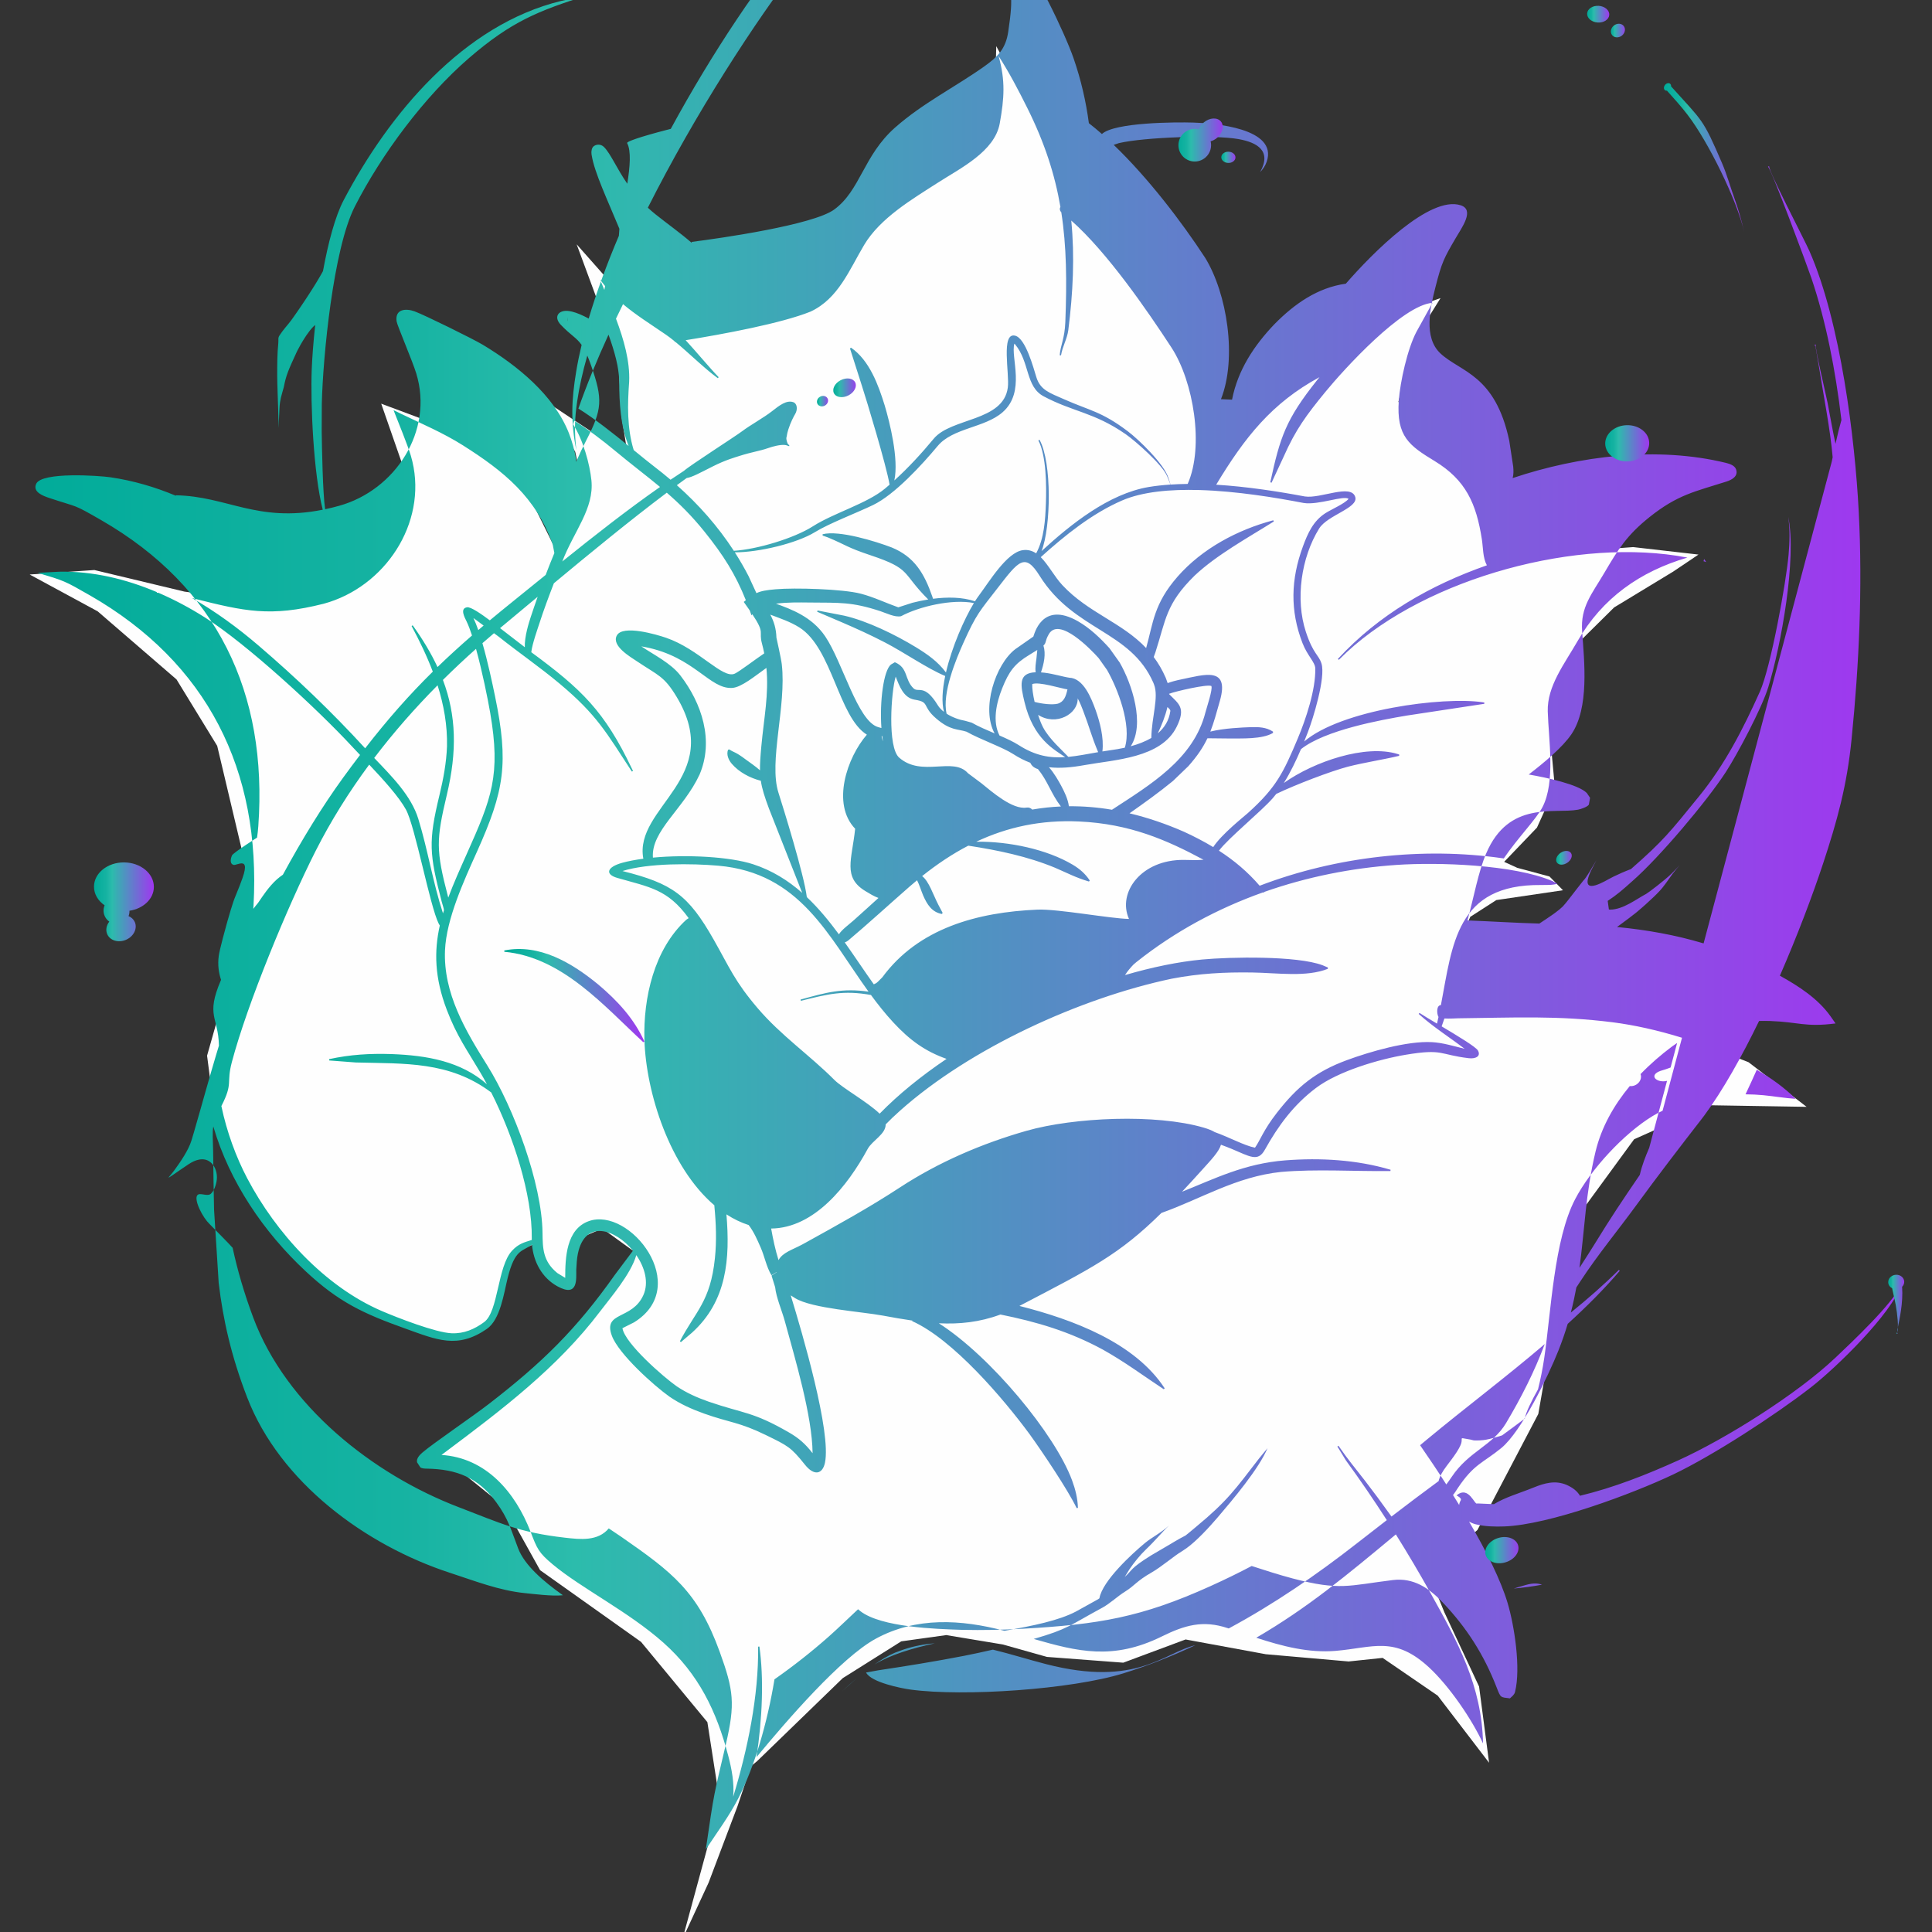 <?xml version="1.0" encoding="UTF-8"?>
<!DOCTYPE svg PUBLIC "-//W3C//DTD SVG 1.1//EN" "http://www.w3.org/Graphics/SVG/1.1/DTD/svg11.dtd">
<!-- Creator: CorelDRAW (Versão de avaliação) -->
<svg xmlns="http://www.w3.org/2000/svg" xml:space="preserve" width="3500px" height="3500px" version="1.1" style="shape-rendering:geometricPrecision; text-rendering:geometricPrecision; image-rendering:optimizeQuality; fill-rule:evenodd; clip-rule:evenodd"
viewBox="0 0 3500 3500"
 xmlns:xlink="http://www.w3.org/1999/xlink"
 xmlns:xodm="http://www.corel.com/coreldraw/odm/2003">
 <rect x="0" y="0" width="3500" height="3500" fill="#333333" stroke="none"/>
 <defs>
  <style type="text/css">
   <![CDATA[
    .str0 {stroke:#FEFEFE;stroke-width:2.36;stroke-miterlimit:22.926}
    .fil3 {fill:none}
    .fil0 {fill:#FEFEFE}
    .fil1 {fill:url(#id0)}
    .fil2 {fill:url(#id1)}
    .fil4 {fill:url(#id2)}
   ]]>
  </style>
  <linearGradient id="id0" gradientUnits="objectBoundingBox" x1="0%" y1="50%" x2="100%" y2="50%">
   <stop offset="0" style="stop-opacity:1; stop-color:#00AB99"/>
   <stop offset="0.208" style="stop-opacity:1; stop-color:#16B3A2"/>
   <stop offset="0.302" style="stop-opacity:1; stop-color:#2CBCAC"/>
   <stop offset="1" style="stop-opacity:1; stop-color:#A036F0"/>
  </linearGradient>
  <linearGradient id="id1" gradientUnits="userSpaceOnUse" xlink:href="#id0" x1="1037.35" y1="435.26" x2="1037.36" y2="435.26">
  </linearGradient>
  <linearGradient id="id2" gradientUnits="objectBoundingBox" xlink:href="#id0" x1="1.17413e-11%" y1="50%" x2="100%" y2="50%">
  </linearGradient>
 </defs>
 <g id="Camada_x0020_1">
  <polygon class="fil0 str0" points="1241.25,3499.47 1282.58,3410.19 1335,3271.55 1359.4,3198.99 1370.85,3189.55 1526.01,3039.17 1632.29,2972.33 1714.23,2960.92 1816.8,2977.95 1896.9,3000.49 2034.75,3010.91 2147.72,2968.83 2293.31,2995.62 2443.13,3008.72 2505.08,3002.22 2605.38,3070.96 2695.87,3189.18 2678.36,3055.74 2615.55,2921.34 2591.12,2861.21 2603.35,2833.77 2675.68,2770.85 2785.65,2561.12 2845.29,2219.26 2959.58,2062.95 3097.73,2001.1 3269.29,2003.9 3167.05,1925.34 3016.63,1866.71 2857.46,1841.99 2612.69,1827.14 2639.04,1716.23 2662.57,1660.17 2710.24,1629.45 2829.04,1611.93 2806.45,1588.92 2748.15,1573.22 2722.9,1561.7 2783.37,1498.59 2815.67,1427.35 2805.6,1318.67 2819.89,1241.12 2862.75,1159.48 2923.42,1099.48 3030.34,1034.61 3073.65,1005.46 2958.61,992.3 2831.81,1001.63 2695.51,1034.63 2682.45,942.31 2648.85,870.98 2564.78,797.22 2532.13,727.83 2561.72,614.56 2606.86,542.3 2499.47,579.87 2387.88,683.17 2331.6,708.65 2252.53,771.71 2204.17,862.44 2202.43,888.13 2158.08,886.16 2172.4,756.77 2129.76,615.16 2012.86,469.54 1935.87,391.96 1885.98,237.08 1805.88,88.07 1803.9,167.42 1781.48,255.05 1709.68,312.92 1580.13,405.91 1501,525.69 1411.26,572.55 1262.78,602.34 1211.15,598.79 1141.86,554.23 1047.96,448.11 1120.7,644.82 1127.73,756.96 1136.7,814.14 1128.67,821.36 995.42,732.92 1027.07,790.66 1043.18,818.02 1057.56,884.39 1007.86,1000.89 957.38,898.66 893.39,828.09 769.57,762.04 692.54,733.27 732.04,846.73 728.77,913.14 704.6,991.63 635.72,1060.57 517.24,1097.42 334.11,1072.94 170.84,1033.85 57.85,1041.67 177.58,1106.48 320.69,1230.07 394.57,1350.7 449.8,1583.83 429.48,1725.02 376.33,1912.54 392.76,2039.14 438.87,2150.93 541.74,2286.53 664.53,2376.62 787.27,2421.92 845.36,2421.61 885.42,2394.62 903.59,2342.55 915.52,2296.5 938.7,2264.12 966.27,2253.15 995.88,2314.58 1030.03,2319.65 1030.66,2288.82 1043.44,2244.67 1091.35,2224.22 1152.9,2268.78 1097.54,2345.35 1018.51,2440.72 773.15,2641.55 828.58,2659.14 916.06,2729.94 979.34,2843.73 1162.11,2973.54 1282.6,3119.31 1305.15,3264.44 "/>
  <g id="_1647794209616">
   <path class="fil1" d="M1083.69 1783.45c-47.34,-38.87 -106.44,-74.4 -170.16,-61.57l0.17 2.36c105.27,9.75 180.98,98.7 251.72,163.81l1.92 -1.38c-18.93,-41.68 -48.99,-73.99 -83.65,-103.22z"/>
   <polygon class="fil1" points="794.77,1673.27 794.77,1673.27 794.74,1673.29 "/>
   <polygon class="fil2" points="1037.35,435.26 1037.36,435.26 "/>
   <path class="fil1" d="M2764.42 2871.24c13.93,-3.91 22.42,-2.84 29.08,-0.41 -16.88,3.09 -33.92,5.43 -51.14,6.96 5.03,-1.59 11.8,-3.66 22.06,-6.55zm-175.69 149.33c-62.46,-57.68 -101.3,-35.68 -168.8,-29.89 -49.1,4.21 -97.25,-8.46 -144.08,-23.75 92.67,-53.96 162.76,-112.24 252.86,-187.2 21.65,34.59 42.45,69.72 62.32,105.35 50.06,89.71 93.42,168.7 95.65,273.4 -20.33,-44.24 -61.5,-104.24 -97.95,-137.91zm-553.47 10.79c-94.32,29.29 -289.27,42.57 -385.67,29.48 -16.4,-2.22 -71.47,-12.98 -80.61,-30.91l22 -4c53.45,-8.06 101.84,-15.87 155.12,-26.15 17.61,-3.48 35.17,-7.24 52.65,-11.31 31.81,7.71 63.65,17.83 96.46,26.28 164.77,42.48 214.87,-21.8 270.23,-34.24 -42.3,19.79 -85.68,37.03 -130.18,50.85zm-482.28 8.14l-28.12 24.96c9.2,-8.5 18.6,-16.93 28.12,-24.96zm140.44 -62.45c-42.01,9.22 -80.67,20.96 -109.47,38.41 12.46,-8.7 24.93,-16.13 37.23,-21.41l15.62 -5.76c19.28,-6.42 38.1,-9.91 56.62,-11.24zm336.41 -106.68l2.63 3.95 -2.63 -3.94c0,0 0,-0.01 0,-0.01zm-659.35 312.81c10.75,-71.43 13.36,-142.95 5.27,-200.32l-2.34 0.22c1.15,89.14 -19.16,186.81 -45.15,271.83 2.05,-24.94 -2.56,-49.66 -8.86,-73.7 -21.27,-81.1 -53.63,-148.51 -117.63,-205.41 -63.23,-56.21 -148.45,-98.37 -200.26,-141.58 -25.98,-21.66 -28.39,-28.37 -40.26,-59.08 -27.69,-71.56 -80.37,-134.13 -161.43,-139.37l7.53 -5.67c101.08,-75.62 202.89,-152.6 279.66,-254.18 18.95,-25.08 55.76,-67.49 65.73,-102.11 15.41,22.38 23.01,49.63 12.77,72.44 -20.43,45.51 -73.46,29.15 -57.08,73.54 12.12,32.84 76.02,90.36 104.6,110.56l0.01 -0.01c19.45,13.38 40.75,22.68 62.88,30.65l3.87 -10.9 -3.86 10.9c46.37,16.43 63.33,15.18 111.52,38.76 39.7,19.44 45.1,21.53 70.73,53.65 16.74,20.98 31.92,17.37 36.31,-3.51 11.68,-55.55 -40.9,-234.18 -62,-303.19l8.27 5.24c30.8,18.58 119.32,24.09 158.76,31.41 18.29,3.39 35.98,6.54 53.29,9.02l-0.37 0.98c73.79,32.82 165.44,140.47 212.92,204.99 22.56,31.22 68.9,100.11 85.15,133.78l2.3 -0.52c-0.65,-17.58 -4.64,-33.57 -10.73,-50.01 -30.81,-83.17 -147.25,-224.38 -241.33,-284.36 37.4,1.83 73.84,-1.81 111.62,-15.85 66.48,13.4 125.18,30.83 185.39,63.48 39.52,22.03 73.01,47.09 110.51,71.89l1.68 -1.65c-54.15,-83.06 -166.66,-124.82 -263.18,-149.28 131.01,-68.34 180.37,-92.68 257.31,-168.49 70.47,-24.87 134.99,-65.73 216.58,-74.26 63.73,-5.54 133.19,-0.85 198.18,-1.6l0.33 -2.34c-61.21,-18.14 -126.93,-21.91 -190.39,-17.06 -74.74,5.71 -129.12,33.7 -187.42,56.89 11.45,-12.21 23.62,-25.49 36.82,-40.15 15.69,-17.43 30.11,-32.38 33.72,-45 7.15,2.67 13.78,5.18 19.18,7.43 33.5,14.01 47.69,24.31 60.31,1.64 24.34,-43.72 52.06,-81.28 92.43,-111.78 40.19,-30.37 114.02,-52.2 163.22,-60.38 67.93,-11.28 59.91,-0.06 113.87,6.32 11.84,1.4 22.54,-3.21 16.46,-13.99 -3.64,-6.47 -36.71,-26.41 -65.68,-43.66 1.76,-4.74 3.41,-9.51 4.98,-14.31 9.29,0.58 21.65,-0.3 25.49,-0.34 98.71,-1.04 179.71,-5.45 279.82,7.29 37.36,4.76 81.02,14.25 125.11,27.98l-35.15 132.16c-6.29,3 -12.4,6.2 -18.15,9.71 -52.09,31.76 -112.03,96.45 -140.26,150.52 -38.37,73.5 -43.6,203.9 -56.03,288.01 -2.84,19.17 -6.63,38 -11.23,56.52 -12.16,21.52 -21.61,40.9 -24,52.96 -13.65,10.33 -27.38,20.48 -41.09,30.45 -2.12,0.73 -4.25,1.43 -6.47,2.04 -3.78,1.04 -7.14,2.01 -10.3,2.88 -7.9,2.17 -14.61,3.71 -23.93,4.16 -1.87,0.1 -3.83,0.14 -5.93,0.14 -2.82,0 -4.35,-0.11 -5.48,-0.31 -0.75,-0.13 -1.32,-0.3 -1.97,-0.49 -0.65,-0.19 -1.37,-0.41 -2.44,-0.65 -0.52,-0.11 -1.14,-0.23 -1.87,-0.36 -4.71,-0.79 -7.86,-1.4 -10.06,-1.75 -0.04,0 -0.09,-0.02 -0.13,-0.03 -4.59,-1.05 -4.65,-0.52 -4.65,2.05 0,0.15 0,0.33 0,0.49 0,0.45 -0.01,0.95 -0.04,1.5 0,0.07 0,0.13 -0.01,0.2 -0.01,0.23 -0.04,0.49 -0.07,0.74 -0.02,0.2 -0.04,0.41 -0.07,0.63 -0.02,0.24 -0.07,0.5 -0.11,0.75 -0.05,0.29 -0.12,0.6 -0.18,0.92 -0.05,0.22 -0.09,0.44 -0.15,0.67 -0.15,0.59 -0.31,1.19 -0.54,1.84 -0.35,1.06 -0.85,2.21 -1.38,3.38 -3.11,6.92 -8.94,15.51 -15.23,24.06 -3.08,4.19 -6.26,8.36 -9.27,12.3 -8.03,10.47 -12.07,18.46 -13.94,24.6 -0.32,1.08 -0.58,2.1 -0.79,3.06 -29.03,21.34 -56.7,42.19 -85.4,64.2 -17.3,-24.3 -33.65,-46.33 -47.8,-64.64 -20.82,-26.97 -29.49,-36.49 -48.22,-63.53l-1.97 1.29 15.43 25.14c25.76,35.33 50.42,71.46 74.1,108.24 -17.6,13.54 -35.66,27.58 -54.76,42.52 -72.46,56.67 -149.8,109.72 -231.63,153.75 -0.61,-0.21 -1.24,-0.42 -1.86,-0.63 -45.16,-15.05 -78.14,-5.18 -119.4,15.13 -88.67,43.67 -152.78,27.21 -232.06,4.5 62.86,-18.18 63.75,-23.87 124.92,-56.93l0 0c6.8,-3.82 13.01,-8.45 19.15,-13.2l0.59 0.02c0,-0.16 0.07,-0.37 0.08,-0.53 6.85,-5.31 13.62,-10.73 21.02,-15.29l-0.01 0c17.95,-11.17 19.53,-18.26 48.28,-34.74 17.18,-9.84 41.29,-30.43 53.68,-37.63l-5.55 -9.46 5.55 9.45 8.75 -5.81c18.35,-13 41.84,-38.58 56.22,-55.4 27.68,-32.4 75.19,-88.55 90.85,-126.03l-15.27 18.62c-43.42,56.21 -57.18,76.67 -113.62,123.38 -29.27,24.22 -10.5,10.19 -38.02,26.33l-0.01 -0.01 -9.67 5.77 -33.81 19.82c-39.39,24.42 -33.83,26.65 -48.12,39.22 3.39,-5.74 6.39,-10.59 8.15,-13.28 8.27,-12.36 19.65,-26.44 30.4,-36.68 17.24,-16.42 28.94,-31.19 41.68,-43.19 -15.41,13.99 -31.02,21.33 -43.38,31.54 -23.36,19.32 -77.46,68.85 -82.81,100.39 -0.91,0.64 -1.8,1.3 -2.73,1.89l4.29 7.41 -4.3 -7.41 -39.81 22.09c-30.95,16.27 -78.01,25.99 -129.45,34.87 -0.23,-0.06 -0.45,-0.12 -0.69,-0.18 -78.06,-20.4 -159.24,-25.38 -232.55,14.57 -62.65,34.14 -160.56,147.52 -215.93,214.45zm-419.28 -297.06c-47.14,-4.75 -90.99,-22.13 -135.71,-36.7 -153.1,-49.92 -308.29,-163.72 -367.76,-317.94 -28.91,-74.95 -43.71,-141.03 -51.55,-207.33l-8.39 -132.62c-0.83,-33.62 -1.15,-68.63 -1.69,-106.05 -0.3,-20.66 -1.64,-32.68 0.3,-44.84 29.32,100.38 91.35,191.56 167.49,262.53 59.97,55.9 104.14,76.36 179.96,103.52 57.81,20.71 94.81,37.41 148,0.87 24.62,-16.91 31.01,-64.9 37.85,-92.45 13.24,-53.35 26.91,-47.47 44.08,-60.38 2.57,30.94 17.96,60.15 46.11,75.6 38.13,20.92 33.84,-13.97 34.06,-29.98l-10.09 -0.15 10.09 0.14c0.56,-9.81 0.94,-19.69 2.96,-29.34 13.08,-62.65 67.81,-44.39 99.78,-5.27l-32.66 43.52c-70.11,99.2 -131.36,159.1 -228.07,233.89 -30.37,23.48 -102.17,72.19 -121,88.54 -4.63,4.02 -10.99,10.61 -9.39,17.44l5.88 9.1c3.06,2.36 8.59,2.32 12.28,2.38 53.51,1.02 92.12,15.87 125.12,60.72 22.29,30.3 27.02,50.53 39.94,84.01 11.79,30.55 45.55,59.37 80.96,84.59 -19.46,2.26 -54.77,-2.54 -68.55,-3.8zm-788.59 -1807.7c-45.42,-26.05 -45.79,-26.16 -94.3,-40.68l39.4 -2.06c60.62,-1.1 120.45,13.27 176.35,36.96l0 1.17c1.02,0.03 2.04,0.1 3.05,0.14 29.29,12.62 57.5,27.74 84.11,44.62 76.1,48.25 203.36,165.59 266.19,233.37 4.4,4.75 9.45,10.07 14.83,15.73 -10.04,13.15 -20.22,26.82 -30.65,41.18 -37.09,51.03 -74.51,111.96 -109.14,175.8 -3.69,2.51 -7.42,5.33 -10.94,8.49 -3.6,3.23 -6.99,6.72 -10.15,10.29 -6.32,7.12 -11.72,14.55 -16.02,20.76 -1.44,2.08 -2.75,4.01 -3.93,5.77 -2.95,4.37 -5.1,7.57 -6.34,8.73 -0.19,0.18 -0.5,0.54 -0.86,0.97 -0.07,0.09 -0.14,0.18 -0.22,0.27 -0.38,0.47 -0.83,1.04 -1.34,1.7 -0.45,0.57 -0.98,1.25 -1.52,1.93 -0.16,0.22 -0.33,0.43 -0.5,0.65 -0.54,0.69 -1.16,1.45 -1.78,2.22 0.15,-2.03 0.3,-4.03 0.42,-6.1 13.66,-245.71 -83.94,-439.93 -296.66,-561.91zm188.27 5.8c92.26,23.26 138.71,33.96 235.35,9.53l10.35 -3.07c108.72,-35.29 180.85,-153.24 147.68,-265.22 -5.18,-17.49 -23.08,-61.64 -31.34,-82.49 4.64,2.04 9.17,4.55 13.23,6.5 37.81,18.23 76.81,34.72 112.35,57.21 74.62,47.2 132.5,94.18 162.83,179.82l2.94 15.44c-5.36,12.82 -10.64,26.18 -15.73,39.56 -21.1,17.09 -41.49,33.67 -60.84,49.24 -14.06,11.32 -27.47,22.3 -40.37,33.07 -15.14,-11.31 -34.28,-24.64 -41.09,-23.66 -13.82,1.97 -4.25,18.85 -0.98,25.61 3.24,6.7 6.56,15.45 9.84,25.48 -22.17,19.26 -42.82,38.11 -62.53,57.18 -11.51,-24.81 -26.43,-49.75 -44.95,-75.58l-1.99 1.26c14.42,26.85 27.7,54.36 38.43,82.63 -42.88,42.25 -81.65,86.18 -122.55,138.88 -60.33,-65.92 -125.2,-127.93 -193.08,-186.06 -37.65,-32.24 -77.78,-61.66 -120.48,-86.05 0.97,0.24 1.95,0.47 2.93,0.72zm720.51 -214.25c-3,-29.31 -14.93,-72.94 -33.14,-101.3 0.68,-2.15 1.36,-4.29 2.07,-6.45 26.09,16.38 50.78,35.15 74.42,54.81 29.6,24.62 55.88,44.27 80.96,65.15 -59.82,41.78 -120.48,89.46 -177.07,135 21.2,-55.12 58.01,-95.8 52.76,-147.21zm30.98 -263.66c11.11,30.7 19.19,60.17 19.34,84.48 0.24,39.99 2.31,80.21 17.13,117.11 -28.6,-23.27 -61.54,-49.43 -91.03,-67.76 15.03,-42.92 33.57,-87.97 54.56,-133.83zm-6.2 -88.14c-0.45,2.36 -0.9,4.7 -1.35,7 -2.71,-6.48 -5.37,-12.86 -7.9,-19.06 2.98,4.22 6.09,8.2 9.25,12.06zm110.32 88.21c4.96,3.41 10.14,7.38 15.44,11.69l0.19 1.34c0.4,-0.06 0.83,-0.13 1.25,-0.19 24.81,20.33 52.55,48.17 77.04,65.9l1.51 -1.82c-16.09,-16.59 -41.29,-46.95 -59.55,-66.71 -0.09,-0.1 -0.19,-0.19 -0.29,-0.29 67.72,-10.84 173.6,-30.56 226.17,-51.75 50.57,-23.43 70.45,-75.98 97.3,-120.95 29.14,-48.8 87.05,-82.83 133.94,-112.95 40.91,-26.29 102.53,-56.22 111.66,-107.19 8.14,-45.45 10.41,-77.23 -2.1,-121.97 19.54,30.4 36.34,62.59 52.42,94.92 31.29,62.96 49.57,120.09 59.56,178.36 -1.63,2.78 -1.52,6.62 1.6,9.77 9.59,61.8 10.18,125.3 7.31,198.75 -1.21,30.97 -8.97,42.29 -10.17,60.27l2.36 0.18c2.42,-15.68 11.23,-30.05 13.21,-45.82 8.54,-67.9 11.74,-133.4 5.34,-198.39 64.63,56.99 136.93,161.71 181.54,230.13 39.84,61.1 59.47,178.95 29.38,247.01 -10.59,0.09 -20.98,0.5 -31.16,1.17 -0.96,-4.21 -2.7,-8.48 -3.87,-12.32 -7.52,-24.63 -53.32,-69.04 -73.54,-84.28 -48.03,-36.2 -68.52,-37.13 -115.55,-58.03 -25.45,-11.32 -42.68,-16.28 -49.99,-39.8 -5.32,-17.14 -19.42,-70.44 -38.44,-75.3 -26.27,-6.71 -9.93,69.06 -13.32,94.13 -8.32,61.58 -102.54,54.3 -134.22,92.53 -22.01,26.56 -45.65,52.35 -71.34,75.6 8.38,-38.76 -8.39,-105.44 -17.44,-135.82 -11.46,-37.1 -27.65,-81.82 -61.05,-104.73l-1.85 1.48 21.82 68.37c7.84,23.96 44.26,144.18 49.91,178.33 -2.83,2.44 -5.65,4.9 -8.53,7.29 -32.89,27.21 -92.3,43.85 -130.36,68.12 -33.98,21.67 -101.02,41.87 -143.28,44.42 -28.88,-44.46 -63.63,-83.7 -103.23,-118.86 6.04,-4.45 11.97,-8.77 17.85,-13.02 9.54,-1.27 24.83,-9.72 46.59,-20.7 23.89,-12.05 40.42,-16.54 49.63,-19.48 21.92,-7 36.59,-8.83 50.67,-13.82 9.73,-3.45 22.63,-6.68 30.95,-5.84 5.6,0.56 8.46,3.78 8.06,0.98 -0.16,-1.13 -2.35,-1.83 -3.14,-3.8 -2.03,-5.07 -2.52,-9.27 -2.13,-10.53 1.37,-4.42 0.37,-4.79 3.46,-14.7 3.91,-12.6 10.14,-24.35 12.19,-27.65 5.2,-8.34 3.99,-19.35 -3.17,-21.84 -12.14,-4.22 -24.9,5.6 -39.18,16.85 -13.61,10.72 -39.37,25.1 -52.96,35.38 -12.9,9.77 -95.05,62.27 -105.92,72.12 -8.07,5.24 -16.18,10.63 -24.31,16.15 -9.45,-8.03 -19.14,-15.87 -29.1,-23.48 -10.4,-7.95 -23.32,-18.54 -37.63,-30.21 -12.22,-39.68 -11.29,-82.75 -8.27,-123.81 1.67,-36.95 -9.63,-76.44 -23.85,-114.25 4.18,-8.77 8.44,-17.56 12.76,-26.35 23.38,19.76 49.62,36.05 77.83,55.41zm1155.06 304.79c26.83,4.37 73.51,-14.5 81.46,-7.36 -7.57,8.99 -31.1,18.87 -42.12,25.98 -21.9,14.12 -31.78,36.32 -40.54,60.15 -21.9,59.51 -23.59,116.02 -0.74,175.16 8.78,22.72 22.92,34.5 23.16,45.87 0.82,38.36 -17.03,91.85 -31.7,126.73 -26.09,62.02 -38.94,88.91 -90.32,135.11 -7.87,7.06 -47.68,38.41 -62.89,61.76 -16.64,-10.05 -34.18,-19.12 -52.61,-27.62 -32.91,-14.43 -65.97,-25.7 -99.03,-33.55 26.7,-18.78 53.23,-37.74 78.53,-58.45l28.01 -26.94c16.58,-18.71 26.92,-34.38 34.62,-50.58l37.33 0.39c25.45,-0.18 61.71,1.68 81.41,-10.01l0.08 -2.36c-12.74,-8.41 -26.36,-8.49 -40.96,-8.1 -13.08,0.39 -48.78,1.88 -72.61,8.01 6.42,-16.25 11.14,-33.85 17.41,-56.12 17.62,-62.54 -28.39,-46.99 -70.07,-38.46 -10.26,2.1 -18.31,4.37 -24.67,6.74l-3.41 -9.5 -11.21 4.48 11.2 -4.49c-6.3,-14.43 -13.66,-26.84 -21.82,-37.74l3 -8.31c19.17,-59.2 18.6,-87.78 71.32,-139.39 39.9,-37.48 96.42,-68.43 143.27,-97.86l-0.93 -2.17c-64.78,17.19 -128.95,51.24 -173.53,102.21 -42.97,49.13 -44.03,83.53 -56.86,129.27 -44.17,-46.68 -104.7,-63.65 -151.68,-113.9 -14.42,-15.42 -25.42,-37.07 -39.25,-50.77 43.91,-39.67 93.05,-79.15 147.22,-102.63 36.98,-16.03 87.39,-20.49 139.87,-18.99l0.14 0.07c0.02,-0.02 0.03,-0.05 0.04,-0.07 67.61,1.94 138.64,13.75 188.88,23.44zm81.83 -7.03l0.05 -0.05 0.1 0.22 -0.15 -0.17zm-52.99 -220.85c-1.54,1.88 -3.01,3.68 -4.31,5.31 -56.85,71.41 -67,103.06 -84.82,185.06l2.27 0.79 21.94 -47.15c21.64,-48.93 41.13,-75.26 75.37,-117.08 33.91,-41.41 139.7,-157.55 194.25,-161.64l-28.95 52.29c-16.33,30.69 -29.65,90.94 -32.08,124.76 -4.69,65.11 19.09,81.72 64.82,109.53 56.63,34.45 75.58,76.97 85.7,142.14 2.35,15.1 1.5,32.92 9.03,46.81 -102.39,35.92 -195.76,89.31 -269.95,169.65l1.73 1.61 14.35 -13.87c146.54,-135.4 420.82,-209.36 617.13,-171.39 -85.48,25.1 -154.03,73.08 -199.03,151.43 -23.73,41.32 -55.23,81.4 -53.94,127.27 1.44,50.84 14.37,127.62 -9.75,173.75 -11.44,21.86 -43.96,54.6 -69.94,92.59 -1.05,-0.15 -2.06,-0.3 -2.98,-0.44 -143.51,-20.47 -300.19,-3.29 -439.27,49.88 -21.95,-25.49 -46.54,-46 -73.68,-63.51 16.48,-22.29 76.89,-71.45 97.76,-95.46 2.06,-2.37 4.07,-4.87 6.05,-7.41 36.62,-17.42 97.64,-40.71 129.61,-49.27 30.35,-7.71 61.81,-12.33 92.98,-19.68l0.12 -2.36 -3.11 -1.01c-57.67,-17.75 -150.87,13.44 -205.9,52.59 11.88,-19.01 22.18,-40.5 31.07,-61.32 43.72,-34.71 145.31,-53.04 191.18,-60.77l140.92 -21.37 0 -2.36 -3.07 -0.48c-71.89,-10.61 -255.96,13.5 -323.3,71.18 2.29,-5.64 4.49,-11.18 6.57,-16.53 9.55,-24.61 32.71,-99.55 24.83,-124.74 -5.08,-16.24 -14.84,-16.7 -28.26,-57.38 -19.42,-58.91 -8.57,-134.82 24.1,-187.34 15.01,-24.13 71.07,-37.07 65.4,-56.77 -7.22,-25.08 -63.03,3.28 -91.39,-1.22l-1.15 5.89 1.14 -5.89c-47.75,-8.99 -104.75,-17.85 -160.6,-21.28 51.8,-85.9 100.94,-148.14 187.16,-194.81zm696.77 329.43l3.89 5.49 -4.91 -1.55 1.02 -3.94zm-942.01 545.08c-77.64,-1.01 -121.37,59.15 -99.89,106.92 -34.15,-0.55 -129.1,-18.43 -165.84,-16.85 -108.96,4.67 -215.62,33.62 -281.03,122.63 -2.86,2.72 -5.4,5.25 -7.51,7.51 -3.34,3.58 -6.32,4.25 -7.92,5.13 -17.6,-24.61 -34.65,-50.59 -52.61,-75.88 2.42,-0.87 4.67,-2.11 6.23,-3.41 33.66,-28.24 76.82,-67.69 111.41,-97.9 4.42,-3.87 8.87,-7.63 13.33,-11.33 4.26,8.11 7.51,19.28 11.22,27.95 6.86,15.6 15.59,29.99 33.82,33.18l1.33 -1.95 -7.64 -14.43c-9.51,-18.24 -17.1,-42.92 -29.54,-52.25 26.99,-21.57 54.72,-40.11 83.65,-55.12 53.32,8.14 107.82,19.5 157.37,40.09 22.36,9.63 37.23,17.75 61.25,24.89l1.42 -1.89c-8.13,-12.37 -18.36,-21.15 -31.04,-28.69 -46.54,-27.64 -115.08,-42.34 -174.52,-41.56 56.18,-26.49 117.08,-39.82 186.05,-36.67 91.64,4.19 158.18,33.13 225.6,69.32 -11.65,1.14 -23.66,0.46 -35.14,0.31zm-697.09 -421.19c59.89,37.66 70.81,162.36 122.34,194.31 -35.77,41.11 -64.62,125.2 -21.2,170.42 -5.85,55.97 -22.87,87.96 18.65,113 7.55,4.56 15.31,9.44 23.59,12.37 -15.33,13.88 -30.29,27.57 -44.74,40.4 -9.84,8.73 -21.62,16.95 -26.93,25.51 -17.79,-24.13 -36.72,-47.24 -58.15,-67.47 -4.79,-39.98 -42.91,-162.62 -51.41,-189.23 -17.93,-56.13 14.72,-156.52 6.09,-232.4 -1.27,-11.15 -9.68,-47.58 -9.7,-48.22 -0.55,-16.43 -4.36,-29.17 -11.18,-41.85 17.94,6.81 36.2,12.82 52.64,23.16zm101.03 289.69c-0.21,1.55 -0.42,3.15 -0.61,4.78 -0.03,0.23 -0.06,0.45 -0.09,0.69 0.2,-2 0.46,-4.02 0.77,-6.06 -0.02,0.19 -0.05,0.4 -0.07,0.59zm0.31 -2.22c0.01,-0.04 0.01,-0.08 0.02,-0.12 -0.01,0.04 -0.01,0.08 -0.02,0.12zm49.94 -81.69c-0.17,-0.51 -0.33,-1.01 -0.49,-1.51 -0.37,-1.16 -0.69,-2.28 -0.97,-3.38 -0.12,-0.46 -0.25,-0.92 -0.35,-1.36 -0.17,-0.73 -0.26,-1.39 -0.39,-2.09 0.34,-0.33 0.66,-0.67 1,-1 0.42,3.39 0.89,6.72 1.43,9.94 -0.07,-0.2 -0.16,-0.4 -0.23,-0.6zm270.61 -103.1c11.94,-4.94 51.44,7.82 63.86,9.59 -2.75,12.19 -6,22.49 -17.76,25.97 -9.89,2.4 -28.73,0.3 -41.78,-3.3 -2.86,-12.72 -4.6,-24.69 -4.32,-32.26zm65.46 131.86c-10.95,-11.79 -34.52,-32.12 -45.93,-53.74 -3.01,-5.69 -6.08,-13.64 -8.87,-22.39 32.71,20.93 72.56,-1.47 71.72,-29.85 4.53,8.13 7.94,17.38 10.03,22.81 11.8,30.79 13.74,42.5 27.04,74.62 -19.44,3.36 -37.02,6.94 -53.99,8.55zm102.28 -16.62c-8.86,1.95 -17.61,3.39 -25.77,4.52 -5.08,0.69 -10,1.46 -14.82,2.25 2.99,-24.95 -4.5,-53.16 -12.57,-75.77 -7.55,-20.53 -21.68,-57.16 -47.63,-57.81l0.32 0c-10.9,-1.45 -27.88,-6.95 -45.11,-9.04 -2.22,-0.26 -4.3,-0.45 -6.31,-0.6 5.24,-15.4 9.32,-33.38 4.47,-48.59 5.82,-5.37 2.14,-7.23 9.67,-20.47 18.61,-32.67 76.82,28.03 90.21,43.01l0.01 -0.01 15.4 21.73 11.44 -6.74 -11.44 6.76c18.93,33.05 45.09,99.75 32.13,140.76zm-222.22 -107.41c12.34,-31 22.74,-44.72 49.08,-60.65 6.09,-3.68 10.85,-6.61 14.62,-9.02 -0.49,4.92 -0.88,9.89 -1.6,15.82 -1.04,8.02 -2.61,16.57 -1.34,24.58 -32.32,1.16 -27.37,24.14 -20.27,53.87 16.12,67.47 54.14,86.25 73.73,99.89 -27.51,1.84 -53.78,-2.24 -84.29,-21.86 -9.43,-6.06 -21.71,-11.7 -34.7,-17.33 -13.23,-25.62 -5.56,-59.35 4.77,-85.3zm-64.69 78.34l4.75 -8.16 -4.74 8.17 -0.01 -0.01zm0.12 0.08l-0.06 -0.04c24.48,13.83 65.73,28.31 84.23,40.26 10.67,6.89 21.02,12.14 31.29,16.03 2.52,5.14 6.17,9.15 14.49,11.65l-0.34 0.15 0.32 0.47c16.74,19.93 23.71,44.61 41.08,66.94 -17.38,0.75 -34.73,2.62 -52.02,5.62 -2.28,-2.63 -5.94,-4.32 -10.13,-3.62 -25.6,4.26 -63.26,-29.05 -82.25,-44.36l-23.88 -17.83c-27.07,-30.56 -83.45,7.75 -124.7,-28.28 -21.64,-18.91 -14.5,-120.17 -6.31,-146.79 6.66,16.95 14.07,38.56 34.56,41.83 28.11,4.48 12.17,11.07 38.6,33.88 25.96,22.4 38.97,18.82 55.12,24.09zm-126.02 -223.96l0.01 0 3.75 7.36 -3.76 -7.36zm7.52 14.71l-0.01 0c32.63,-17.56 92.5,-31.6 131.94,-23.84 -17.61,28.97 -39.91,79.54 -50.63,125.8 -14.69,-19.76 -33.31,-32.82 -54.6,-45.85 -36.94,-22.48 -88.17,-47.68 -130.22,-57.17l-47.81 -9.27 -0.7 2.26 45.09 19.28 0 0.01c26.42,11.34 52.12,23.09 77.66,36.32 35.37,18.33 77.46,47.76 109.21,60.77 -5.17,24.61 -6.75,47.59 -2.26,64.97 -4.51,-3.48 -8.38,-7.44 -11.09,-11.87 -24.52,-40 -35.02,-21.93 -44.18,-30.8 -16.57,-16.05 -9.22,-36.98 -33.67,-47.18l-7.08 4.14c-13.34,10.71 -20.72,66.93 -17.28,115.02l-6.07 -1.68c-37.26,-11.04 -64.02,-117.4 -95.81,-164.43 -24.01,-35.52 -61.2,-48.92 -89.14,-59.14 20.25,-2.68 41.15,-2.3 61.29,-2.1 54.13,0.55 75.73,-1.42 127.74,15.64 10.75,3.52 26.55,11.64 37.62,9.12zm-365.06 286.87c26.24,-61.69 4.2,-129 -34.95,-179.73 -16.84,-21.82 -47.66,-37.03 -70.58,-52.49l7.52 1.4c88.88,17.63 116.37,76.64 157.28,73.88 16.54,-1.12 40.47,-21.06 61.8,-36.27 4.64,47.83 -4.37,89.7 -9.21,142.22 -1.67,18.18 -2.59,31.56 -2.41,43.29 -8.4,-7.39 -18.06,-13.88 -25.22,-19.14 -20.39,-15.35 -21,-12.37 -30.32,-18.62l-2.3 0.53c-3.48,8.88 1.01,18.75 6.84,25.53 12.9,15.02 32.81,25.66 52.51,30.66 2.15,14.36 6.73,28.78 14.79,50.47l60.19 152.68c-25.35,-22.33 -54.21,-40.54 -88.66,-51.82 -42.17,-13.8 -119.74,-17.93 -181.8,-12.08 -3.65,-48.39 55.86,-88.49 84.52,-150.51zm326.21 614.36c-21.11,-20.59 -67.33,-46.49 -81.7,-60.88 -45.34,-45.45 -96.77,-80.45 -139.09,-130.01 -41.7,-48.85 -50.81,-73.23 -79.58,-123.96 -46.36,-81.76 -75.21,-102.09 -165.52,-124.72 46.6,-14.63 125.88,-13.85 173.59,-9.67 148.05,12.99 199.04,126.74 272.16,228.19 -47.25,-6.75 -76.26,1.34 -123.12,14.32l0.6 2.28c48.72,-12.2 77.26,-19.48 126.93,-10.58 12.53,17.08 25.74,33.76 40.25,49.45 30.19,32.65 58.12,52.63 96.69,66.31 -45.88,30.97 -87.28,64.46 -121.21,99.27zm590.21 -726.99c-21.51,85.07 -100.52,131.36 -169.32,176.39 -26.04,-4.4 -52.06,-6.56 -78.02,-6.32 -1.79,-13.19 -8.14,-26.24 -14.07,-37.31 -4.02,-7.42 -12.53,-22.83 -22.11,-33.39 20.2,2.25 41.13,0.39 64.59,-3.87 54.42,-9.88 138.89,-12.38 166.92,-69.58 16.99,-34.67 3.62,-41.19 -13.8,-59.01 0,-0.19 -0.01,-0.39 -0.01,-0.59 11.26,-4.43 69.81,-17.95 76.49,-14.05l12.98 -14.57 -12.94 14.59c2.99,5.35 -8.79,40.11 -10.71,47.71zm-68.84 -9.67c3.26,2.94 5.53,5.34 5.3,7.01 -2.38,17.5 -10.9,30.68 -22.79,40.7 6.94,-14.65 13.71,-31.3 17.49,-47.71zm-25.45 -43.88l0 0 1.21 3.14c8.87,23.12 -4.34,58.88 -4.94,96.7 -11.24,6.72 -24.17,11.55 -37.3,15.08 26.05,-40.27 2.36,-112.7 -20.01,-151.65l-0.01 0 -18.34 -25.76 -9.97 8.76 9.97 -8.77c-16.43,-18.29 -35.62,-36.62 -57.06,-48.9 -66.54,-38.11 -79.59,25.42 -81.01,27.64l-32.84 22.9c-36.01,27.71 -61.99,107.63 -37.32,152.49 -14.54,-6.22 -29.35,-12.52 -41.58,-19.48l-0.01 0.01 -11.64 -3.31c-10.51,-1.75 -23.25,-6.16 -33.72,-12.86 -8.87,-36.92 17.72,-100.16 30.4,-128.4 23.58,-52.54 29.86,-57.76 62.2,-99.55 37.76,-48.79 49.28,-64.52 75.79,-22.07 62.69,100.37 164.48,98.74 206.18,194.03zm-390.71 -429.12c27.28,-32.72 85.1,-32.73 117.47,-60.99 42.59,-37.17 14.23,-99.62 21.41,-124.33l1.26 1.2c26.84,32.37 18.76,76.65 51.67,94.18 53.56,28.52 91.23,28.79 148.65,68.6 17.85,12.37 67.26,55.93 75.25,76.4l0 0c1.68,4.67 4.28,9.83 5.71,14.94 -13.56,0.91 -26.73,2.3 -39.23,4.41 -72.45,12.25 -141.25,67.63 -194.11,116.09 17.12,-42.82 19.09,-160.8 -3.7,-201.74l-2.01 1.24c14.5,27.61 14.78,83.36 13.63,114.07 -1.11,29.79 -3.09,63.63 -17.66,90.53 -6.96,-4.65 -14.77,-7.05 -24.04,-5.8 -29.05,3.91 -60.64,56.74 -80.15,82.86 -2.09,2.8 -4.34,6.13 -6.67,9.83 -22.74,-7.84 -50.23,-7.95 -75.97,-4.61l-1.19 -3.72c-14.69,-42.29 -32.5,-72.35 -73.68,-89.24 -28.86,-11.05 -95.21,-31.66 -125.14,-23.95l0 2.36 10.07 3.61c33.7,14.08 32.93,17.46 77.33,32.3 74.7,24.97 55.09,31.42 103.98,79.9 -10.1,1.62 -19.8,3.69 -28.68,5.97l-25.64 8.27c-22.74,-8.04 -44.3,-18.54 -67.75,-24.69 -32.82,-8.61 -120,-11.07 -154.36,-8.03 -16.04,1.41 -25.77,2.86 -34.87,7l-14.18 -30.74c-7.72,-14.93 -16.05,-29.31 -24.94,-43.19 42.45,0.16 111.92,-16.04 145.46,-36.77 25.21,-15.55 75.5,-34.72 104.97,-48.91 39.41,-18.98 88.76,-73.04 117.11,-107.05zm-737.59 310.87c-2.75,8.32 -11.28,35.03 -10.4,53.79l-44.88 -34.62c0.87,-0.72 1.74,-1.45 2.61,-2.18 19.56,-16.2 41.73,-34.75 65.53,-54.62 -4.7,13.3 -9.05,26.06 -12.86,37.63zm-103.5 0.88l18.45 13.62c-3.26,2.75 -6.48,5.49 -9.67,8.22 -2.85,-8.17 -5.8,-15.61 -8.78,-21.84zm-47.89 232.54c-1.13,29.99 -6.64,59.25 -13.67,88.38 -20.34,84.21 -18.44,106.39 4.05,192.77 2.12,8.16 3.85,11.74 4.04,15.82 -0.57,1.83 -1.12,3.66 -1.67,5.5 -18.32,-56.08 -27.41,-114.69 -44.68,-171.04 -12.98,-42.39 -48.71,-77.74 -79.95,-110.47 35.2,-46.36 73.78,-90.23 114.8,-131.65 11.26,35.56 17.93,72.37 17.08,110.69zm2.33 273.91c-0.26,-0.87 -0.49,-1.65 -0.65,-2.26 -21.83,-83.63 -21.44,-101.95 -1.93,-184.07 18.72,-78.76 17.14,-143.71 -7.14,-207.98 19.49,-19.33 39.51,-38.11 59.96,-56.35 11.25,40.57 21.25,90.1 25.66,115.72 19.54,113.56 2.52,155.25 -42.22,255.38 -12.59,28.19 -24.3,54.23 -33.68,79.56zm-392.07 297.98c28.05,-105.99 101.59,-283.47 151.82,-382.59 27.79,-54.85 60.49,-106.93 97,-156.27 25.56,27.06 53.94,58.37 66.51,81.35 16.89,30.9 43.46,175.1 59.4,206.74l3.06 -1.19 -3.06 1.19c0.68,1.35 1.34,2.47 1.98,3.4 -10.5,46.84 -9.48,94.55 12.59,152.49 18.22,47.87 36.51,72.53 61.46,114.83 3.8,6.42 7.58,13.18 11.34,20.18 -47.23,-41.53 -108.56,-52.22 -172.73,-54.62 -39.19,-1.25 -74.72,0.8 -113.17,9.19l0.09 2.36 48.24 3.67c88.45,2.34 169.78,-2.55 245.34,54.3 39.84,78.87 74.57,184.91 73.46,264.75 -0.02,0.82 0.03,1.64 0.03,2.47 -13.72,4.4 -23.85,6.58 -35.9,19.62 -26.46,28.64 -24.48,110.01 -50.32,129.12 -17.63,13.04 -36.98,21.3 -59.13,20.3 -29.35,-1.33 -98.66,-28.42 -126.2,-40.23 -104.01,-44.61 -192.22,-142.16 -243.93,-240.42 -20.33,-38.62 -37.13,-84.35 -46.86,-130.95 21.86,-42.64 8.57,-40.38 18.98,-79.69zm806.02 587.49l-6.51 9.4 6.51 -9.42c-23.38,-16.29 -93.84,-77.55 -98.46,-105.38l20.9 -10.5c106.25,-65.38 -7.66,-210.37 -82.11,-183.35 -40.72,14.79 -42.44,66.39 -42.44,102.69l-14.2 -8.66c-26.29,-21.36 -26.6,-44.77 -26.94,-73.18 -1.07,-89.05 -52.17,-226.54 -99.96,-302.83 -39.8,-63.55 -79.93,-131.03 -76.68,-208.84 2.37,-56.49 34.3,-126.09 57.66,-178.01 50.07,-111.3 58.01,-160.78 32.99,-282.02 -5.02,-24.3 -13.19,-62.86 -22.88,-96.27 6.95,-6.08 13.94,-12.1 20.97,-18.06l8.82 6.51c36.32,28.89 74.9,55.41 110.2,84.99 67.77,56.79 84.6,88.62 130.75,159.17l2.05 -1.18 -2.06 -4.27c-49.64,-104.05 -90.96,-143.66 -182.2,-210.78 1.49,-14.54 12.08,-44.06 14.25,-50.96 8,-24.94 17.22,-49.48 26.66,-73.93 64.57,-53.72 137.89,-113.88 204.57,-164.08 22.88,19.85 45.03,41.64 68.1,70.32 34.76,43.2 56.35,77.55 75.1,124.38 -1.21,1.01 -2.46,2.07 -3.76,3.19l8.94 12.72c0.67,0.96 1.3,1.86 1.93,2.77 1.04,2.88 2.08,5.76 3.11,8.75l1.57 -1.89c23.66,35.41 11.23,30.14 17.37,52.81 1.67,6.16 2.99,12.13 4.17,18.01 -14.77,9.8 -44.7,32.74 -53.33,36.71 -22.12,10.18 -64.71,-44.54 -124.73,-65.04 -16.25,-5.55 -78.37,-24.18 -89.06,-3.98 -9.97,18.84 24.77,38.78 37.29,47.2 37.56,25.23 48.3,25.97 71.07,63.83 88.43,147.02 -77.96,199.18 -60.27,293.29 -14.25,1.88 -27.31,4.36 -38.43,7.44 -27.64,7.66 -31.48,20.77 -8.77,27.32 58.14,16.79 91.06,20.13 129.32,72.89l-4.32 2.9c-58.47,53.51 -78.02,141.76 -75.82,217.51 2.8,96.02 46.14,231.21 126.75,299.88 -0.05,0.33 -0.1,0.66 -0.06,1.01 3.05,31.58 4.29,63.14 1,94.77 -8.18,78.74 -34.85,95.61 -63.44,150.49l1.85 1.48 20.06 -17.05c63.46,-57.35 69.09,-134.06 62.4,-214.33 6.4,4.13 12.99,7.87 19.79,11.15 6.95,3.35 13.79,6.06 20.52,8.21 9.3,12.21 15.48,26.36 21.57,40.34 7.36,16.52 10.27,34.89 19.64,50.55l9.53 -5.85 0.02 0.38 -9.31 6.08 0.79 2.78 5.69 18.31c1.83,18.4 12.43,42.82 17.51,61.45 18.37,67.4 49.8,171.81 50.32,239.25 -13.14,-16.89 -24.63,-27.15 -43.29,-37.88 -65.95,-37.93 -80.72,-33.39 -145.1,-55.52l0 -0.01c-20.28,-7.09 -39.74,-15.64 -57.61,-27.66zm1595.46 -910.35c-12.3,2.24 -9.13,1.82 -29.88,2.1 -153.76,-1.57 -160.33,108.13 -181.29,217.54 -8.65,0.36 -7.48,16.34 -4.42,21.38 0.01,0.03 0.05,0.05 0.07,0.07 -0.87,4.05 -1.78,8.09 -2.74,12.11 -13.67,-8.13 -25.57,-15.23 -31.7,-19.38l-1.46 1.85c26.06,23.42 55.49,42 83.28,63.16 -19.47,-4.74 -39.25,-10.98 -59.37,-12.08 -44.63,-2.43 -112.11,17.15 -154.39,32.75 -56.01,20.66 -89.56,47.82 -126.47,95.33 -24.87,32.02 -29.75,49.12 -39.6,63.11 -18.87,-3.51 -46.45,-18.83 -72.85,-28.19 -4.91,-2.9 -11.45,-5.6 -19.92,-8.08 -86.73,-25.4 -235.32,-18.77 -321.11,5.69 -80.72,23.02 -159.47,56.84 -229.76,102.86 -54.96,35.99 -112.67,67.81 -170.16,99.6l4.3 7.8 -4.29 -7.79 -7.16 3.89c-16.96,9.09 -34.96,14.13 -42.21,27.95 -5.85,-18.74 -9.96,-37.94 -13.38,-57.26 77.96,-0.82 138.23,-76.72 174.84,-144.14 8.37,-15.41 32.82,-26.65 32.63,-44.53 8,-8.22 16.41,-16.25 26.3,-25.05 127.05,-113.2 325.93,-203.82 491.67,-238.82 49.98,-9.61 95.51,-12.06 146.25,-11.29 45.52,0.69 98.09,8.84 136.84,-6.69l0.05 -2.37 -9.52 -4.03c-46.47,-17.63 -168.29,-15.1 -217.82,-10.47 -43.15,4.03 -90.76,13.79 -140.13,28.21 0.34,-0.53 0.67,-1.04 0.99,-1.53 3.55,-5.53 8.64,-11.56 14.31,-17.53l4.95 -4.21c69.15,-55.18 147.17,-97.21 229.86,-126.59 0.37,0.19 0.73,0.38 1.1,0.57l1.15 -1.37c76.81,-27.06 157.61,-43.24 239.08,-48.84 75.53,-5.19 213.34,-0.79 283.31,29.49l8.65 4.78zm351.77 183.69c2.64,-8.12 5.29,-16.45 7.95,-24.96 4.43,-14.19 8.85,-28.85 13.17,-43.78 -4.32,14.93 -8.75,29.59 -13.17,43.78 -2.66,8.51 -5.31,16.84 -7.95,24.96 -2.64,8.12 -5.25,16.02 -7.83,23.65 2.58,-7.63 5.19,-15.53 7.83,-23.65zm28.77 -95.85c2.51,-9.11 4.94,-18.27 7.31,-27.42 -2.37,9.15 -4.81,18.31 -7.31,27.42 -1.66,6.07 -3.35,12.11 -5.07,18.13 1.72,-6.02 3.41,-12.06 5.07,-18.13zm16.28 -63.99c-2.11,9.09 -4.33,18.24 -6.64,27.4 2.31,-9.16 4.53,-18.31 6.64,-27.4zm41.54 -313.18c-0.56,8.62 -1.17,17.2 -1.97,25.7 0.8,-8.5 1.41,-17.08 1.97,-25.7zm5.71 -67.03c0,0.01 -0.01,0.01 -0.02,0.02 0.01,-0.01 0.01,-0.01 0.02,-0.02zm0.55 0.15c0.21,0.35 0.43,0.97 0.66,1.81 0.4,1.4 0.82,3.41 1.26,5.75 -0.44,-2.34 -0.87,-4.35 -1.26,-5.75 -0.23,-0.84 -0.45,-1.46 -0.66,-1.81 -0.13,-0.22 -0.27,-0.33 -0.39,-0.3 0.12,-0.03 0.26,0.08 0.39,0.3zm3.01 13.7c-0.19,-1.09 -0.37,-2.15 -0.55,-3.18 0.18,1.03 0.36,2.09 0.55,3.18zm1.38 8.2c-0.18,-1.07 -0.37,-2.16 -0.55,-3.26 0.18,1.1 0.37,2.19 0.55,3.26zm7.67 17.08c1.23,0.93 2.43,1.72 3.34,2.19 0.91,0.47 1.52,0.62 1.57,0.27 3.9,-28.09 3.79,-56.36 4.26,-84.43 0.16,-9.35 0.38,-18.68 0.84,-27.98 -0.46,9.3 -0.68,18.63 -0.84,27.98 -0.47,28.07 -0.36,56.34 -4.26,84.43 -0.05,0.35 -0.66,0.2 -1.57,-0.27 -0.91,-0.47 -2.11,-1.26 -3.34,-2.19 -1.51,-1.14 -2.99,-2.47 -4.05,-3.68 1.06,1.21 2.54,2.54 4.05,3.68zm-25.25 706.71c-19.61,-1.32 -39.03,-4.71 -58.59,-6.6 -10.28,-1 -21.08,-1.51 -32.16,-1.61 6.94,-14.71 13.75,-29.58 20.38,-44.5 27.06,15.75 51.22,33.37 70.37,52.71zm-217.97 178.41zm34.56 -153.82l-34.56 153.82zm34.56 -153.82c-0.82,1.3 -1.68,2.62 -2.59,3.95 0.91,-1.33 1.77,-2.65 2.59,-3.95l0 0zm53.54 -96.13c0.02,-0.04 0.03,-0.08 0.05,-0.12 -0.01,0.04 -0.03,0.08 -0.05,0.12zm-4.4 9.27c0.33,-0.68 0.66,-1.37 0.99,-2.05 -0.33,0.68 -0.66,1.36 -0.99,2.05zm-3.57 7.31c0.33,-0.67 0.66,-1.35 0.99,-2.02 -0.33,0.67 -0.66,1.35 -0.99,2.02zm-3.68 7.32c0.1,-0.2 0.2,-0.4 0.31,-0.6 -0.1,0.2 -0.21,0.4 -0.31,0.6zm-4.12 7.97c0.36,-0.69 0.72,-1.38 1.08,-2.07 -0.36,0.69 -0.72,1.38 -1.08,2.07zm-3.36 6.33c0.33,-0.61 0.66,-1.24 0.99,-1.86 -0.33,0.62 -0.66,1.25 -0.99,1.86zm-3.7 6.8c0.19,-0.35 0.38,-0.68 0.57,-1.02 -0.19,0.34 -0.38,0.67 -0.57,1.02zm-3.62 6.5c0.36,-0.62 0.7,-1.25 1.06,-1.89 -0.35,0.64 -0.71,1.27 -1.06,1.89zm-3.03 5.33c0.33,-0.55 0.65,-1.12 0.97,-1.69 -0.32,0.56 -0.64,1.14 -0.97,1.69zm-3.43 5.92c0.24,-0.4 0.46,-0.77 0.69,-1.18 -0.23,0.41 -0.45,0.78 -0.69,1.18zm-3.03 5.14c0.34,-0.58 0.69,-1.16 1.04,-1.75 -0.35,0.59 -0.7,1.17 -1.04,1.75zm40.12 -77.07c-0.22,0.48 -0.43,0.96 -0.65,1.45 0.22,-0.49 0.43,-0.97 0.65,-1.46 0,0.01 0,0.01 0,0.01zm7.81 -18.19c0.26,-0.63 0.52,-1.26 0.78,-1.89 -0.26,0.63 -0.52,1.27 -0.78,1.89zm-143.55 245.51c-2.18,-1.32 -3.62,-3.01 -3.86,-4.94 -0.06,-0.54 -0.16,-0.87 -0.3,-1.04 -0.06,-0.08 -0.14,-0.12 -0.22,-0.11 0.08,-0.01 0.16,0.03 0.22,0.11 0.14,0.17 0.24,0.5 0.3,1.04 0.24,1.93 1.68,3.62 3.86,4.94zm7.07 -31.24c0.81,-0.57 1.62,-1.18 2.42,-1.84 3.67,-2.99 7.1,-4.67 10.21,-5.29 -3.11,0.62 -6.54,2.3 -10.21,5.29 -0.8,0.66 -1.61,1.27 -2.43,1.84 -1.62,1.15 -3.27,2.12 -4.91,2.95 -1.64,0.82 -3.28,1.5 -4.91,2.03 1.63,-0.53 3.27,-1.21 4.91,-2.03 1.65,-0.83 3.29,-1.8 4.92,-2.95zm28.02 -37.96c0.75,-0.73 1.42,-1.46 2.02,-2.19 3.61,-4.43 9.04,-10.55 14.98,-17.42 2.98,-3.43 6.07,-7.05 9.13,-10.75 -3.05,3.7 -6.16,7.32 -9.13,10.75 -5.94,6.87 -11.38,12.99 -14.98,17.42 -0.6,0.73 -1.27,1.46 -2.02,2.19zm-8.25 68.14c1.25,-1.01 2.37,-2.09 3.35,-3.23 -0.98,1.14 -2.1,2.22 -3.35,3.23 -2.98,2.4 -7,3.67 -11.16,4.06 4.16,-0.39 8.18,-1.66 11.16,-4.06zm238.78 -720.51c-0.01,-0.26 0.07,-0.51 0.23,-0.73 -0.15,0.22 -0.24,0.47 -0.23,0.73 0.11,4.46 0.08,9.07 -0.07,13.81 0.15,-4.74 0.18,-9.35 0.07,-13.81zm31.93 -33.22c0,1.19 -0.04,2.33 -0.12,3.43 0.08,-1.1 0.12,-2.24 0.12,-3.43 0.02,-9.19 -6.21,-20.81 -13.98,-26.57 7.77,5.76 14,17.38 13.98,26.57zm-1.49 -268.31c-0.9,-16.38 -2.17,-32.36 -3.23,-47.48 1.06,15.12 2.33,31.1 3.23,47.48zm-20.59 238.23c1.37,0.16 2.75,0.56 4.11,1.15 -1.36,-0.59 -2.74,-0.99 -4.12,-1.14 -1.75,-0.2 -4.45,0.09 -6.67,0.01 2.22,0.08 4.92,-0.21 6.68,-0.02zm-413.84 1056.87c-5.91,9.64 -15.53,24.41 -26.35,41.32 9.52,-69.45 10.99,-135.42 29.11,-210.62 10.63,-44.12 33.1,-83.86 62.02,-118.63 3.73,0.44 7.8,-0.32 11.51,-2.51 7.33,-4.34 10.56,-12.55 7.96,-19.16 17.64,-18.3 36.95,-34.99 56.98,-49.96 2.99,-2.23 6.09,-4.36 9.28,-6.42l-11.8 44.38c-0.89,0.35 -1.78,0.7 -2.63,1.02 -4.62,1.74 -8.73,3.09 -11.75,3.92 -24.8,6.73 -15.06,20.6 1.92,20.09 1.92,-0.06 3.94,-0.32 6.01,-0.78l-32.27 121.27c8.75,-20.2 17.77,-38.96 21.49,-56.14 -3.72,17.18 -12.75,35.94 -21.49,56.15l0 -0.01c-6.7,15.51 -13.2,31.87 -17.05,49.04 -32.6,47.73 -51.4,75.7 -82.94,127.04zm-159.44 322.75c-24.47,40.94 -67.17,50.53 -98.58,97.57 -3.82,5.72 -7,10.02 -9.58,13.45 -15.74,-24.53 -31.83,-48.51 -47.49,-71.08 4.27,-3.55 8.57,-7.13 12.94,-10.75 67.69,-56.21 142.91,-112.7 212.9,-172.51 -18.52,49.56 -42.57,97.09 -70.19,143.32zm-1700.54 -1996.01l1.25 -7.78c-0.43,2.65 -0.29,5.63 -1.25,7.78zm2296.56 1878.09c-69.06,65.4 -198.51,146.67 -284.33,185.46 -57.81,26.13 -116.72,49.3 -177.59,63.97 -5.66,-8.94 -13,-14.63 -24.46,-19.76 -20.57,-8.68 -39.94,-3.19 -60,4.97 -26.26,10.67 -50.27,17.04 -71.52,30.01l-30.18 -1.33c-4.5,4.55 -15.13,-33.51 -37.56,-14.5 2.51,1.44 10.02,5.13 7.56,9.08 -1.56,2.5 -2.47,5.29 -2.8,8.22 -3.67,-6.01 -7.39,-12.02 -11.15,-18.02 3.06,-3.59 5.91,-8.42 8.76,-12.69 29.48,-44.05 45.36,-45.08 78.73,-72.44 36.72,-30.11 85.38,-131.1 103.34,-176.23 6.67,-16.74 12.24,-32.95 16.95,-48.75 34,-30.91 66.01,-62.83 94.38,-96.13l-1.74 -1.59c-27.02,26.83 -56.44,52.55 -86.96,77.29 4.02,-15.51 7.28,-30.65 10,-45.55 2.9,-4.41 5.5,-8.37 7.55,-11.53 31.19,-47.68 67.62,-91.56 101.17,-137.55 38.82,-53.2 78.87,-105.34 119.24,-157.38l-0.01 -0.01 3.79 -4.98c33.41,-45.05 67.55,-105.94 99.29,-171.28 6.87,-0.17 13.6,-0.17 20.09,0.06 51.87,1.85 63.32,11.49 118.42,4.44l-9.21 -13.16c-22.71,-31.96 -57.71,-54.49 -91.61,-73.33 31.53,-72.34 58.8,-144.44 77.87,-202.05 26.27,-79.39 43.61,-142.7 51.94,-225.9 13.73,-136.97 20.06,-274.16 13.07,-411.8 -6.73,-132.32 -32.88,-344.85 -89.51,-473.34 -9.22,-20.93 -74.93,-146.35 -72.85,-153.45l-2.19 0.88c5.73,3.28 71.19,179.74 78.53,201.32 26.55,78.05 43.96,167.59 54.61,257.68 -3.37,11.6 -6.96,26.07 -10.73,43.11 -5.16,-24.3 -9.47,-48.06 -14.36,-74.41 -2.09,-11.24 -23.86,-102.15 -21.35,-105.52l-2.32 0.41 1.76 3 6.63 38.81c7.36,47.06 20.28,111.72 24.5,161.95 -0.5,2.45 -1,4.92 -1.5,7.46l-232.32 873.32c-51.3,-15.38 -103.23,-24.55 -156.83,-29.7 5.47,-4.02 10.64,-7.83 15.28,-11.28 2.06,-1.53 4.02,-3 5.86,-4.37 6.44,-4.83 11.35,-8.62 13.93,-10.78 13.22,-11.08 22.56,-19.66 29.81,-26.59 1.21,-1.16 2.36,-2.26 3.46,-3.33 1.1,-1.06 2.15,-2.09 3.16,-3.08 2.1,-2.04 4.02,-4.05 5.82,-6.02 1.8,-1.98 3.46,-3.92 5.03,-5.84 9.4,-11.52 15.29,-22.15 24.95,-33.47 3.59,-4.2 5.36,-6.24 5.73,-6.69 0.73,-0.91 -4.13,4.54 -11.28,11.77 -0.72,0.72 -1.45,1.46 -2.21,2.21 -12.68,12.62 -43.69,35.94 -46.92,37.6 -16.75,8.64 -41.32,28.31 -65.11,28.4 -0.84,0.01 -1.59,-0.09 -2.27,-0.26l-2.15 -15.59c16.23,-10.58 27.73,-20.55 44.81,-35.96l-5.92 -6.83 5.93 6.83c48.69,-42.5 134.77,-144.47 168.99,-197.11 21.42,-32.96 65.36,-116.09 77,-153.82 23.24,-75.33 51.94,-233.54 36.26,-308.8 3.31,22.71 2.62,45.57 0.65,68.38 -4.3,49.94 -32.22,204.04 -52.01,248.22 -29.89,66.73 -63.19,131.74 -109.5,188.76 -53.24,65.55 -65.44,81.43 -124.1,132.74 -10.59,3.94 -21.99,8.91 -31.1,13.39 -3.59,1.77 -6.84,3.46 -9.53,4.97 -8.11,4.57 -22.13,12.19 -30.67,12.13 -1.07,-0.01 -2.05,-0.13 -2.93,-0.4 -2.18,-0.67 -3.69,-2.22 -4.19,-4.97 -0.19,-1.11 -0.23,-2.4 -0.08,-3.91 0.16,-1.51 0.49,-3.23 1.04,-5.19 1.36,-4.89 4.02,-11.26 8.33,-19.41 4.79,-9.08 6.67,-12.65 6.66,-12.78 0,-0.23 -5.78,10.09 -11.83,19.97 -2.59,4.23 -5.24,8.38 -7.5,11.59 -1.5,2.14 -2.84,3.85 -3.88,4.89 -0.22,0.22 -0.54,0.58 -0.94,1.05 -4.02,4.74 -16.37,21.14 -25.97,33.34 -1.92,2.44 -3.73,4.71 -5.34,6.69 -2.42,2.96 -4.39,5.26 -5.62,6.47 -1.88,1.85 -4.08,3.78 -6.5,5.76 -2.42,1.98 -5.07,4 -7.82,6.02 -1.38,1.02 -2.79,2.03 -4.21,3.03 -8.34,5.91 -17.17,11.62 -23.87,16.05 -43.45,-1.18 -86.79,-4.05 -130.24,-5.68 12.06,-43.61 19.43,-87.32 34.01,-121.5 40.99,-96.08 123.34,-71.18 166.35,-79.13 4.78,-0.89 16.95,-4.95 19.59,-9.15l2.19 -12.4 -5.85 -8.64c-15.31,-15.61 -73.24,-28.06 -105.25,-33.55 27.43,-21.1 61.2,-49.06 77.43,-73.06 32.35,-47.85 23.34,-130.79 19.3,-186.48 -3.21,-44.11 17.72,-67.46 40.04,-105.45 25.44,-43.27 40.9,-68.5 82.26,-101.5 51.23,-40.87 82.65,-46.12 139.01,-64.16 9.91,-3.17 22.31,-9.67 17.43,-22.53 -2.59,-6.8 -11.72,-9.74 -17.98,-11.28 -124.49,-30.56 -265.96,-12.93 -386.33,27.37 -0.09,0.03 -0.18,0.06 -0.27,0.09 1.79,-6.66 1.69,-13.69 0.95,-21.01l-7.1 -46.58c-25.41,-119.97 -87.7,-124.04 -124.43,-157.98 -31.62,-29.22 -18.61,-83.5 -9.47,-119.64 11.66,-46.1 15.63,-53.22 36.9,-89.61 11.42,-19.55 34.77,-51.17 8.87,-59.42 -56.01,-17.86 -159.17,85.93 -207.94,142.08 -51.14,7.14 -92.9,36.38 -129.16,73.18 -37.27,38.87 -66.65,83.72 -76.98,136.91 -6.72,-0.37 -13.41,-0.65 -20.07,-0.84 29.38,-74.45 11.28,-191.1 -28.64,-256.14 -42.78,-65.58 -103.48,-144.9 -165.68,-204.61l9.46 -3.16c45.95,-10.78 172.14,-15.21 216.48,-7.31 34.88,6.21 60.52,21.77 39.35,59.82 5.25,-5.58 9.23,-11.25 11.78,-18.56 21.38,-61.36 -96.79,-70.04 -132.61,-71.14 -32.5,-1 -142.83,-0.48 -165.81,20.7 -7.89,-6.93 -15.77,-13.48 -23.62,-19.6 -5.24,-39.17 -14.12,-78.23 -27.74,-117.6 -15.67,-45.28 -72.16,-164.01 -103.28,-194.64 -13.48,-13.28 -19.75,-7.6 -29.69,-1.94l2.74 14.38c17.66,64.16 22.05,64.88 11.87,134.12 -4.54,30.83 -18.87,45.4 -43.44,62.85 -52.09,37.01 -111.8,66.69 -161.68,110.85 -57.34,50.77 -62.59,113.53 -110.08,148.36 -37.99,27.86 -205.59,52.04 -258.34,58.65l0.25 1.85c-21.04,-18.29 -44.03,-34.44 -65.79,-51.85 -4.91,-3.93 -9.48,-7.91 -13.8,-11.92 84.9,-168.51 194.19,-337.85 276.11,-443.45 77.47,-97.12 220.43,-236.81 316.83,-310.28l321.55 -244.33c9.1,-2.71 19.13,-5.48 29.1,-7.67 2.57,-0.56 5.13,-1.09 7.67,-1.57 8.9,-1.67 17.53,-2.74 25.13,-2.74 -0.31,-3.6 4.46,-13.65 10.41,-25.25 1.99,-3.87 4.11,-7.9 6.21,-11.93 1.05,-2.02 2.1,-4.03 3.13,-6.01 0.51,-1 1.02,-1.98 1.52,-2.96 1,-1.96 1.97,-3.88 2.9,-5.74 0.41,-0.83 0.81,-1.65 1.21,-2.45l13.03 -9.91 -6.36 -9.15 6.37 9.15c108.91,-76.5 249.21,-124.24 383.01,-117.23l0.24 -2.36c-136.46,-16.15 -281.95,26.65 -395.98,101.28l0 0 -6.43 4.54c-68.01,48.49 -136.86,98.37 -205.43,148.6 -1.07,0.6 -2.14,1.2 -3.2,1.81 -0.22,0.12 -0.44,0.25 -0.66,0.37 -3.77,2.13 -7.53,4.27 -11.29,6.4 -1.27,0.72 -2.54,1.44 -3.81,2.16 -1.27,0.72 -2.55,1.44 -3.82,2.16 -5.18,2.94 -10.32,5.85 -15.37,8.71 -0.88,0.5 -1.75,1 -2.62,1.49 -2.05,1.16 -4.08,2.31 -6.09,3.45 -1,0.57 -2,1.14 -2.99,1.7 -1.89,1.07 -3.77,2.14 -5.63,3.2 -0.71,0.4 -1.42,0.8 -2.12,1.2 -1.99,1.13 -3.96,2.25 -5.9,3.36 -0.54,0.3 -1.09,0.62 -1.63,0.92 -2.35,1.34 -4.66,2.65 -6.93,3.95 -0.25,0.14 -0.5,0.29 -0.75,0.43 -2.17,1.23 -4.29,2.44 -6.36,3.63 -0.53,0.3 -1.06,0.6 -1.59,0.9 -2.02,1.16 -3.99,2.29 -5.91,3.39 -0.35,0.2 -0.69,0.39 -1.04,0.59 -2,1.15 -3.95,2.27 -5.82,3.35 -0.23,0.13 -0.45,0.26 -0.68,0.39 -1.72,0.99 -3.37,1.95 -4.98,2.87 -0.29,0.17 -0.6,0.35 -0.89,0.52 -1.68,0.97 -3.28,1.9 -4.81,2.79 -0.27,0.15 -0.53,0.31 -0.79,0.46 -1.51,0.88 -2.95,1.72 -4.31,2.52 -0.22,0.13 -0.44,0.26 -0.66,0.39 -1.34,0.78 -2.61,1.54 -3.78,2.23 -0.16,0.1 -0.31,0.19 -0.46,0.28 -1.2,0.71 -2.32,1.39 -3.32,1.99 -4.82,2.93 -9.43,5.76 -13.96,8.55 -3.27,2.01 -6.47,3.99 -9.61,5.94 -22.56,14.04 -41.53,26.38 -58.38,37.84 -11.28,7.67 -21.63,14.97 -31.48,22.12 -5.77,4.19 -11.39,8.34 -16.91,12.49 -28.86,21.68 -55.66,43.52 -93.36,72.8 -4.96,3.85 -16.41,9.53 -26.68,16.65 -7.99,5.54 -15.26,11.94 -18.2,19.02 -0.37,0.9 -0.72,1.92 -1.03,3.02 -0.63,2.21 -1.14,4.81 -1.58,7.71 -0.22,1.44 -0.42,2.96 -0.6,4.55 -0.37,3.16 -0.67,6.58 -0.94,10.15 -0.13,1.79 -0.26,3.61 -0.38,5.47 -0.45,6.92 -0.85,14.23 -1.39,21.35 -42.57,41.52 -82.7,83.76 -116.47,122.93 -76,88.19 -163.98,219.35 -239.52,358.44 -0.41,0.11 -0.8,0.2 -1.22,0.31 -2.67,0.67 -5.47,1.39 -8.37,2.14 -3.97,1.03 -8.11,2.14 -12.3,3.27 -0.84,0.23 -1.68,0.45 -2.52,0.68 -2.23,0.61 -4.47,1.23 -6.71,1.86 -2.42,0.67 -4.83,1.35 -7.22,2.04 -2.15,0.62 -4.28,1.23 -6.36,1.86 -2.37,0.7 -4.67,1.39 -6.91,2.07 -1.68,0.52 -3.31,1.03 -4.89,1.54 -1.5,0.48 -2.96,0.95 -4.35,1.42 -0.8,0.26 -1.57,0.52 -2.33,0.78 -2.69,0.92 -5.12,1.79 -7.23,2.62 -1.31,0.51 -2.52,1 -3.56,1.47 -3.6,1.6 -5.52,2.9 -5.07,3.74 0,0 0,0.01 0,0.01 7.53,14.07 5.14,43.05 0.25,73.55 -19.62,-28.58 -29.88,-53.94 -42.03,-66.34 -6.37,-6.51 -15.02,-4.88 -19.18,-1.24 -3.24,2.83 -4.29,8.95 -3.61,13.89 0.1,0.75 0.26,1.56 0.38,2.34l22.96 -4.3 -22.96 4.29c5.11,31.64 29.04,81.78 50.15,132.97 -0.36,3.92 -0.7,8.29 -0.91,12.64 -21.93,51.74 -40.6,102.34 -54.7,150 -10.97,-5.91 -21.19,-10.34 -30.16,-12.56l-2.29 10.51 2.28 -10.51 -5.55 -1.08 0 0.01c-19.25,-2.66 -28.41,10.7 -14.89,24.89 18.38,19.3 28.34,23.04 37.79,36.49 -3.95,16.54 -7.26,32.63 -9.83,48.15 -8.55,51.57 -10.22,91.61 0.24,142.44 -3.56,-33.57 -3.36,-54.89 1.61,-88.81 3.78,-25.75 10.01,-53.41 18.28,-82.48 2.18,5.09 4.46,11.02 6.93,18.1 21.36,61.26 20.47,79.11 -9.35,136.55 -5.87,11.31 -11.89,24.24 -17.87,38.03l-0.1 -5.46c-2.87,-16.08 -7.11,-31.92 -13.13,-47.12 -27.28,-68.77 -93.63,-122.18 -155.52,-159.51 -17.56,-10.6 -105.49,-53.92 -123.72,-60.62 -15.96,-5.86 -36.11,-4.37 -32.68,18.21 1.16,7.62 28.51,71.12 35.53,94.03 32.01,104.39 -37.94,211.61 -139.66,239.95 -8.79,2.45 -17.25,4.52 -25.41,6.26 -4.38,-31.54 -5.64,-107.84 -6.2,-140.98l0.2 -50.04c1.96,-84.44 20.68,-280.58 59.7,-357.16 48.33,-94.85 126.46,-199.71 207.25,-269.44 76.23,-65.79 125.24,-85.41 214.06,-113.36l-46.95 10.01c-178,43.02 -312.56,205.18 -394.38,360.86 -15.75,29.96 -28.23,77.92 -37.53,128.65 -0.12,0.22 -0.24,0.44 -0.36,0.67 -0.43,0.78 -0.87,1.57 -1.31,2.37 -0.36,0.64 -0.72,1.28 -1.08,1.93 -0.48,0.84 -0.98,1.71 -1.47,2.57 -0.35,0.61 -0.7,1.21 -1.05,1.83 -0.55,0.93 -1.1,1.88 -1.66,2.83 -0.33,0.56 -0.65,1.11 -0.98,1.67 -0.68,1.15 -1.37,2.3 -2.06,3.45 -0.23,0.37 -0.44,0.74 -0.67,1.11 -0.91,1.52 -1.84,3.04 -2.78,4.57 -0.35,0.57 -0.7,1.13 -1.05,1.7 -0.6,0.98 -1.21,1.97 -1.83,2.95 -0.39,0.63 -0.79,1.26 -1.18,1.89 -0.58,0.92 -1.15,1.83 -1.72,2.75 -0.42,0.65 -0.84,1.31 -1.26,1.97 -0.56,0.88 -1.12,1.77 -1.69,2.65 -0.43,0.67 -0.87,1.35 -1.3,2.03 -0.54,0.84 -1.08,1.68 -1.62,2.51 -0.45,0.69 -0.89,1.38 -1.34,2.07 -0.54,0.83 -1.08,1.66 -1.62,2.48 -0.41,0.63 -0.83,1.27 -1.24,1.89 -0.56,0.86 -1.13,1.72 -1.68,2.56 -0.42,0.63 -0.83,1.25 -1.24,1.87 -0.53,0.8 -1.06,1.6 -1.58,2.38 -0.43,0.65 -0.86,1.29 -1.29,1.93 -0.51,0.76 -1.03,1.53 -1.53,2.29 -0.42,0.61 -0.83,1.23 -1.24,1.85 -0.5,0.72 -0.99,1.45 -1.47,2.17 -0.4,0.59 -0.8,1.17 -1.2,1.76 -0.5,0.74 -0.99,1.46 -1.48,2.18 -0.36,0.51 -0.71,1.03 -1.05,1.54 -0.52,0.75 -1.02,1.48 -1.52,2.21 -0.32,0.45 -0.63,0.91 -0.94,1.36 -0.49,0.71 -0.97,1.41 -1.45,2.1 -0.3,0.43 -0.6,0.86 -0.89,1.28 -0.45,0.65 -0.88,1.27 -1.32,1.89 -0.29,0.42 -0.59,0.85 -0.87,1.25 -0.42,0.6 -0.82,1.18 -1.22,1.74 -0.26,0.37 -0.52,0.74 -0.77,1.1 -0.43,0.61 -0.84,1.19 -1.24,1.76 -0.18,0.25 -0.37,0.52 -0.55,0.76 -0.44,0.63 -0.85,1.21 -1.26,1.77 -0.12,0.16 -0.24,0.35 -0.35,0.5 -0.49,0.68 -0.94,1.31 -1.36,1.88 -0.01,0.01 -0.02,0.03 -0.03,0.05 -0.43,0.6 -0.82,1.13 -1.17,1.61 -5.72,7.76 -14.42,16.78 -20.82,26.94 -1.63,2.58 -1.98,4.32 -2.02,6.3 -0.04,1.98 0.23,4.2 -0.14,7.75 -0.97,9.35 -1.47,18.93 -1.73,28.76 -0.12,4.91 -0.19,9.89 -0.23,14.93 -0.03,5.05 -0.03,10.16 -0.03,15.35l0 0c0,7.11 0.4,20.46 0.88,34.65 0.06,2.03 0.14,4.07 0.21,6.12 0.14,4.09 0.28,8.19 0.41,12.17 0.07,1.99 0.14,3.95 0.2,5.86 0.32,9.57 0.59,18 0.67,23.31 0.12,7.8 -0.1,14.95 0.12,10.82 0.03,-0.45 0.06,-1.05 0.1,-1.8 0.05,-1.13 0.12,-2.6 0.21,-4.47 0.09,-1.87 0.19,-4.14 0.32,-6.85 0.25,-5.42 0.6,-12.62 1.05,-21.99 0.35,-7.14 1.35,-13.14 2.55,-18.35 1.69,-7.35 3.77,-13.13 5.07,-18.39 0.24,-0.96 0.47,-1.91 0.65,-2.84 0.81,-4.27 1.66,-8.08 2.67,-11.84 2.31,-8.63 5.52,-17.01 11.25,-29.89 2.46,-5.54 5.38,-11.89 8.92,-19.5 0.33,-0.72 0.73,-1.55 1.19,-2.47 1.39,-2.78 3.32,-6.43 5.64,-10.51 1.54,-2.72 3.25,-5.62 5.07,-8.58 1.82,-2.95 3.76,-5.96 5.76,-8.89 4,-5.85 8.24,-11.36 12.31,-15.46 1.23,-1.24 2.43,-2.3 3.62,-3.25 -3.38,30.85 -5.46,58.78 -6.29,79.76 -2.49,63.17 3.17,189.98 19.93,254.97 -118.69,23.81 -173.49,-24.51 -266.06,-26.13l0 0.84c-37.62,-15.8 -77.07,-27.39 -118.43,-33.46 -21.41,-3.14 -124.38,-10.1 -134.59,11.72 -7.1,15.18 13.31,22.28 23.89,25.82 54.25,18.13 40.4,9.31 94.02,40.18 209.62,120.68 301.78,312.71 284.44,554.34 -0.51,7.09 -1.29,13.96 -2.27,20.7 -6.43,4.16 -13.08,8.49 -19.26,12.6 -6.92,4.61 -13.23,8.94 -17.94,12.44 -4.71,3.5 -7.82,6.17 -8.34,7.45 -1.2,2.97 -5.4,14.33 2.79,16.87 0.25,0.07 0.52,0.12 0.81,0.13 0.3,0.03 0.61,0.02 0.95,-0.01 0.33,-0.04 0.69,-0.08 1.06,-0.15 3.34,-0.62 8.01,-2.63 11.78,-2.69 0.84,-0.01 1.63,0.08 2.35,0.29 0.73,0.22 1.38,0.57 1.95,1.09 2.77,2.57 2.42,8.54 0.03,17.17 -0.69,2.47 -1.54,5.15 -2.53,8.03 -1.48,4.33 -3.28,9.12 -5.31,14.3 -2.71,6.9 -5.82,14.51 -9.14,22.7 -0.59,1.47 -1.31,3.45 -2.12,5.84 -2.72,7.96 -6.49,20.52 -10.35,34.09 -0.77,2.72 -1.54,5.47 -2.31,8.24 -2.32,8.3 -4.58,16.72 -6.6,24.48 -3.69,14.22 -6.53,26.23 -7.21,31.29 -2.24,16.76 0.05,30.96 4.13,43.52 -0.12,0.28 -0.24,0.61 -0.36,0.89 -27.66,64.8 -4.67,65.52 -3.43,118.14 0,0.03 0,0.05 0.01,0.08 -1.52,4.86 -3.09,10 -4.71,15.4 -3.01,10.03 -6.18,20.87 -9.41,32.05 -3.22,11.18 -6.51,22.7 -9.74,34.1 -1.61,5.69 -3.21,11.36 -4.79,16.93 -1.57,5.57 -3.12,11.05 -4.62,16.38 -4.52,15.99 -8.68,30.62 -12.1,42.29 -1.71,5.84 -3.24,10.94 -4.54,15.1 -1.41,4.49 -3.35,9.11 -5.62,13.74 -4.54,9.26 -10.41,18.52 -15.96,26.66 -2.78,4.07 -5.47,7.86 -7.88,11.23 -1.29,1.8 -2.55,3.48 -3.75,5 -0.39,0.51 -0.79,1.01 -1.17,1.48 -1.52,1.91 -2.9,3.55 -4.01,4.88 -4.45,5.32 -4.68,5.61 6.6,-2.13 2.82,-1.94 6.36,-4.38 10.73,-7.37 1.09,-0.75 2.24,-1.53 3.44,-2.35 3.6,-2.45 7.68,-5.21 12.29,-8.32 7.07,-4.74 13.43,-7.44 19.08,-8.52 0.94,-0.19 1.86,-0.32 2.76,-0.42 0.9,-0.09 1.79,-0.14 2.65,-0.15 0.86,-0.02 1.7,0.01 2.52,0.08 6.58,0.54 11.86,3.54 15.82,7.92 0.99,1.1 1.9,2.28 2.73,3.54 0.41,0.63 0.8,1.27 1.17,1.93 1.11,1.98 2.02,4.1 2.75,6.3 0.49,1.47 0.89,2.98 1.21,4.5 1.1,5.35 1.15,10.94 0.13,16.08 -0.36,1.8 -0.97,4.56 -1.94,7.61 -0.33,1.02 -0.69,2.07 -1.1,3.12 -1.64,4.23 -4,8.58 -7.32,11.45 -1.76,1.51 -4.04,1.97 -6.53,1.94 -1.67,-0.01 -3.43,-0.24 -5.2,-0.5 -2.65,-0.41 -5.32,-0.9 -7.71,-0.91 -9.56,-0.03 -7.34,13.01 -1.14,26.66 1.24,2.73 2.64,5.48 4.14,8.16 3,5.36 6.38,10.42 9.65,14.39 1.85,2.25 6.44,6.95 12.27,12.85 2.19,2.22 4.55,4.6 7.01,7.09 1.64,1.65 3.33,3.35 5.03,5.08 0.85,0.87 1.71,1.74 2.57,2.61 3.43,3.5 6.9,7.06 10.22,10.53 1.66,1.74 3.28,3.45 4.84,5.12 1.54,1.65 3.02,3.26 4.42,4.81 8.6,39.83 20.53,81.24 37.18,125.97 59.54,159.9 216.52,284.28 372.29,343.85 76.34,29.19 108.64,45.65 192.31,55.26 28.05,3.22 59.85,6.8 79.62,-16.77 8.05,5.3 15.63,10.33 22.42,15.05 92.28,64.14 138.79,98.93 178.46,208.24 25.49,70.23 28.38,94.43 11.26,167.61 -21.99,94.01 -20.57,82.01 -36.34,190.66 19.85,-30.13 42.79,-61 59.27,-93.35 29.26,-57.41 52.11,-135.53 65.12,-214.8 34.5,-24.2 67.54,-50.16 99.11,-78.16 16.01,-14.2 33.71,-31.47 52.3,-48.8l4.22 3.5c37.99,29.26 136.49,32.26 183.81,33.81 38.15,0.8 73,0.12 111.1,-2.04 136.53,-7.77 213.71,-20.36 339.21,-77.13 26.83,-12.13 51.57,-24.25 74.77,-36.5 24.7,7.98 49.36,16 74.47,22.62 85.44,22.51 101.21,12.7 181.24,2.85 37.43,-4.61 65.58,14.45 90.4,40.6 43.55,45.87 74.49,94.49 97.41,153.33 7.81,20.04 6.86,18.14 24.25,20.41 3.8,-3.58 7.98,-6.37 9.29,-11.56 10.79,-42.91 -1.1,-120.04 -13.55,-161.61 -12.34,-41.18 -38.42,-93.41 -69.73,-147.15 3.55,2.08 7.58,3.8 12.08,4.97 16.67,4.08 34.54,4.48 51.6,3.87 82.17,-2.96 233.89,-59.75 306.26,-94.2 72.32,-34.44 184.73,-107.62 248.32,-156.94 47.71,-37 146.96,-134.04 164.55,-186.07 -17.03,35.27 -89.08,103.12 -119.84,132.26z"/>
   <path class="fil3" d="M2764.42 2871.24c13.93,-3.91 22.42,-2.84 29.08,-0.41 -16.88,3.09 -33.92,5.43 -51.14,6.96 5.03,-1.59 11.8,-3.66 22.06,-6.55m-175.69 149.33c-62.46,-57.68 -101.3,-35.68 -168.8,-29.89 -49.1,4.21 -97.25,-8.46 -144.08,-23.75 92.67,-53.96 162.76,-112.24 252.86,-187.2 21.65,34.59 42.45,69.72 62.32,105.35 50.06,89.71 93.42,168.7 95.65,273.4 -20.33,-44.24 -61.5,-104.24 -97.95,-137.91m-553.47 10.79c-94.32,29.29 -289.27,42.57 -385.67,29.48 -16.4,-2.22 -71.47,-12.98 -80.61,-30.91l22 -4c53.45,-8.06 101.84,-15.87 155.12,-26.15 17.61,-3.48 35.17,-7.24 52.65,-11.31 31.81,7.71 63.65,17.83 96.46,26.28 164.77,42.48 214.87,-21.8 270.23,-34.24 -42.3,19.79 -85.68,37.03 -130.18,50.85m-482.28 8.14l-28.12 24.96c9.2,-8.5 18.6,-16.93 28.12,-24.96m140.44 -62.45c-42.01,9.22 -80.67,20.96 -109.47,38.41 12.46,-8.7 24.93,-16.13 37.23,-21.41l15.62 -5.76c19.28,-6.42 38.1,-9.91 56.62,-11.24m336.41 -106.68l2.63 3.95 -2.63 -3.94c0,0 0,-0.01 0,-0.01m-659.35 312.81c10.75,-71.43 13.36,-142.95 5.27,-200.32l-2.34 0.22c1.15,89.14 -19.16,186.81 -45.15,271.83 2.05,-24.94 -2.56,-49.66 -8.86,-73.7 -21.27,-81.1 -53.63,-148.51 -117.63,-205.41 -63.23,-56.21 -148.45,-98.37 -200.26,-141.58 -25.98,-21.66 -28.39,-28.37 -40.26,-59.08 -27.69,-71.56 -80.37,-134.13 -161.43,-139.37l7.53 -5.67c101.08,-75.62 202.89,-152.6 279.66,-254.18 18.95,-25.08 55.76,-67.49 65.73,-102.11 15.41,22.38 23.01,49.63 12.77,72.44 -20.43,45.51 -73.46,29.15 -57.08,73.54 12.12,32.84 76.02,90.36 104.6,110.56l0.01 -0.01c19.45,13.38 40.75,22.68 62.88,30.65l3.87 -10.9 -3.86 10.9c46.37,16.43 63.33,15.18 111.52,38.76 39.7,19.44 45.1,21.53 70.73,53.65 16.74,20.98 31.92,17.37 36.31,-3.51 11.68,-55.55 -40.9,-234.18 -62,-303.19l8.27 5.24c30.8,18.58 119.32,24.09 158.76,31.41 18.29,3.39 35.98,6.54 53.29,9.02l-0.37 0.98c73.79,32.82 165.44,140.47 212.92,204.99 22.56,31.22 68.9,100.11 85.15,133.78l2.3 -0.52c-0.65,-17.58 -4.64,-33.57 -10.73,-50.01 -30.81,-83.17 -147.25,-224.38 -241.33,-284.36 37.4,1.83 73.84,-1.81 111.62,-15.85 66.48,13.4 125.18,30.83 185.39,63.48 39.52,22.03 73.01,47.09 110.51,71.89l1.68 -1.65c-54.15,-83.06 -166.66,-124.82 -263.18,-149.28 131.01,-68.34 180.37,-92.68 257.31,-168.49 70.47,-24.87 134.99,-65.73 216.58,-74.26 63.73,-5.54 133.19,-0.85 198.18,-1.6l0.33 -2.34c-61.21,-18.14 -126.93,-21.91 -190.39,-17.06 -74.74,5.71 -129.12,33.7 -187.42,56.89 11.45,-12.21 23.62,-25.49 36.82,-40.15 15.69,-17.43 30.11,-32.38 33.72,-45 7.15,2.67 13.78,5.18 19.18,7.43 33.5,14.01 47.69,24.31 60.31,1.64 24.34,-43.72 52.06,-81.28 92.43,-111.78 40.19,-30.37 114.02,-52.2 163.22,-60.38 67.93,-11.28 59.91,-0.06 113.87,6.32 11.84,1.4 22.54,-3.21 16.46,-13.99 -3.64,-6.47 -36.71,-26.41 -65.68,-43.66 1.76,-4.74 3.41,-9.51 4.98,-14.31 9.29,0.58 21.65,-0.3 25.49,-0.34 98.71,-1.04 179.71,-5.45 279.82,7.29 37.36,4.76 81.02,14.25 125.11,27.98l-35.15 132.16c-6.29,3 -12.4,6.2 -18.15,9.71 -52.09,31.76 -112.03,96.45 -140.26,150.52 -38.37,73.5 -43.6,203.9 -56.03,288.01 -2.84,19.17 -6.63,38 -11.23,56.52 -12.16,21.52 -21.61,40.9 -24,52.96 -13.65,10.33 -27.38,20.48 -41.09,30.45 -2.12,0.73 -4.25,1.43 -6.47,2.04 -3.78,1.04 -7.14,2.01 -10.3,2.88 -7.9,2.17 -14.61,3.71 -23.93,4.16 -1.87,0.1 -3.83,0.14 -5.93,0.14 -2.82,0 -4.35,-0.11 -5.48,-0.31 -0.75,-0.13 -1.32,-0.3 -1.97,-0.49 -0.65,-0.19 -1.37,-0.41 -2.44,-0.65 -0.52,-0.11 -1.14,-0.23 -1.87,-0.36 -4.71,-0.79 -7.86,-1.4 -10.06,-1.75 0,0 -0.13,-0.03 -0.13,-0.03 -4.59,-1.05 -4.65,-0.52 -4.65,2.05 0,0 0,0.49 0,0.49 0,0.45 -0.04,0.95 -0.04,1.5 0,0 -0.01,0.2 -0.01,0.2 0,0 -0.07,0.74 -0.07,0.74 0,0 -0.07,0.63 -0.07,0.63 0,0 -0.11,0.75 -0.11,0.75 0,0 -0.18,0.6 -0.18,0.92 0,0 -0.15,0.67 -0.15,0.67 -0.15,0.59 -0.31,1.19 -0.54,1.84 -0.35,1.06 -0.85,2.21 -1.38,3.38 -3.11,6.92 -8.94,15.51 -15.23,24.06 -3.08,4.19 -6.26,8.36 -9.27,12.3 -8.03,10.47 -12.07,18.46 -13.94,24.6 -0.32,1.08 -0.58,2.1 -0.79,3.06 -29.03,21.34 -56.7,42.19 -85.4,64.2 -17.3,-24.3 -33.65,-46.33 -47.8,-64.64 -20.82,-26.97 -29.49,-36.49 -48.22,-63.53l-1.97 1.29 15.43 25.14c25.76,35.33 50.42,71.46 74.1,108.24 -17.6,13.54 -35.66,27.58 -54.76,42.52 -72.46,56.67 -149.8,109.72 -231.63,153.75 -0.61,-0.21 -1.24,-0.42 -1.86,-0.63 -45.16,-15.05 -78.14,-5.18 -119.4,15.13 -88.67,43.67 -152.78,27.21 -232.06,4.5 62.86,-18.18 63.75,-23.87 124.92,-56.93l0 0c6.8,-3.82 13.01,-8.45 19.15,-13.2l0.59 0.02c0,0 0.08,-0.53 0.08,-0.53 6.85,-5.31 13.62,-10.73 21.02,-15.29l-0.01 0c17.95,-11.17 19.53,-18.26 48.28,-34.74 17.18,-9.84 41.29,-30.43 53.68,-37.63l-5.55 -9.46 5.55 9.45 8.75 -5.81c18.35,-13 41.84,-38.58 56.22,-55.4 27.68,-32.4 75.19,-88.55 90.85,-126.03l-15.27 18.62c-43.42,56.21 -57.18,76.67 -113.62,123.38 -29.27,24.22 -10.5,10.19 -38.02,26.33l-0.01 -0.01 -9.67 5.77 -33.81 19.82c-39.39,24.42 -33.83,26.65 -48.12,39.22 3.39,-5.74 6.39,-10.59 8.15,-13.28 8.27,-12.36 19.65,-26.44 30.4,-36.68 17.24,-16.42 28.94,-31.19 41.68,-43.19 -15.41,13.99 -31.02,21.33 -43.38,31.54 -23.36,19.32 -77.46,68.85 -82.81,100.39 -0.91,0.64 -1.8,1.3 -2.73,1.89l4.29 7.41 -4.3 -7.41 -39.81 22.09c-30.95,16.27 -78.01,25.99 -129.45,34.87 0,0 -0.69,-0.18 -0.69,-0.18 -78.06,-20.4 -159.24,-25.38 -232.55,14.57 -62.65,34.14 -160.56,147.52 -215.93,214.45m-419.28 -297.06c-47.14,-4.75 -90.99,-22.13 -135.71,-36.7 -153.1,-49.92 -308.29,-163.72 -367.76,-317.94 -28.91,-74.95 -43.71,-141.03 -51.55,-207.33l-8.39 -132.62c-0.83,-33.62 -1.15,-68.63 -1.69,-106.05 -0.3,-20.66 -1.64,-32.68 0.3,-44.84 29.32,100.38 91.35,191.56 167.49,262.53 59.97,55.9 104.14,76.36 179.96,103.52 57.81,20.71 94.81,37.41 148,0.87 24.62,-16.91 31.01,-64.9 37.85,-92.45 13.24,-53.35 26.91,-47.47 44.08,-60.38 2.57,30.94 17.96,60.15 46.11,75.6 38.13,20.92 33.84,-13.97 34.06,-29.98l-10.09 -0.15 10.09 0.14c0.56,-9.81 0.94,-19.69 2.96,-29.34 13.08,-62.65 67.81,-44.39 99.78,-5.27l-32.66 43.52c-70.11,99.2 -131.36,159.1 -228.07,233.89 -30.37,23.48 -102.17,72.19 -121,88.54 -4.63,4.02 -10.99,10.61 -9.39,17.44l5.88 9.1c3.06,2.36 8.59,2.32 12.28,2.38 53.51,1.02 92.12,15.87 125.12,60.72 22.29,30.3 27.02,50.53 39.94,84.01 11.79,30.55 45.55,59.37 80.96,84.59 -19.46,2.26 -54.77,-2.54 -68.55,-3.8m-788.59 -1807.7c-45.42,-26.05 -45.79,-26.16 -94.3,-40.68l39.4 -2.06c60.62,-1.1 120.45,13.27 176.35,36.96l0 1.17c1.02,0.03 2.04,0.1 3.05,0.14 29.29,12.62 57.5,27.74 84.11,44.62 76.1,48.25 203.36,165.59 266.19,233.37 4.4,4.75 9.45,10.07 14.83,15.73 -10.04,13.15 -20.22,26.82 -30.65,41.18 -37.09,51.03 -74.51,111.96 -109.14,175.8 -3.69,2.51 -7.42,5.33 -10.94,8.49 -3.6,3.23 -6.99,6.72 -10.15,10.29 -6.32,7.12 -11.72,14.55 -16.02,20.76 -1.44,2.08 -2.75,4.01 -3.93,5.77 -2.95,4.37 -5.1,7.57 -6.34,8.73 -0.19,0.18 -0.5,0.54 -0.86,0.97 0,0 -0.14,0.18 -0.22,0.27 -0.38,0.47 -0.83,1.04 -1.34,1.7 -0.45,0.57 -0.98,1.25 -1.52,1.93 -0.16,0.22 -0.33,0.43 -0.5,0.65 -0.54,0.69 -1.16,1.45 -1.78,2.22 0.15,-2.03 0.3,-4.03 0.42,-6.1 13.66,-245.71 -83.94,-439.93 -296.66,-561.91m188.27 5.8c92.26,23.26 138.71,33.96 235.35,9.53l10.35 -3.07c108.72,-35.29 180.85,-153.24 147.68,-265.22 -5.18,-17.49 -23.08,-61.64 -31.34,-82.49 4.64,2.04 9.17,4.55 13.23,6.5 37.81,18.23 76.81,34.72 112.35,57.21 74.62,47.2 132.5,94.18 162.83,179.82l2.94 15.44c-5.36,12.82 -10.64,26.18 -15.73,39.56 -21.1,17.09 -41.49,33.67 -60.84,49.24 -14.06,11.32 -27.47,22.3 -40.37,33.07 -15.14,-11.31 -34.28,-24.64 -41.09,-23.66 -13.82,1.97 -4.25,18.85 -0.98,25.61 3.24,6.7 6.56,15.45 9.84,25.48 -22.17,19.26 -42.82,38.11 -62.53,57.18 -11.51,-24.81 -26.43,-49.75 -44.95,-75.58l-1.99 1.26c14.42,26.85 27.7,54.36 38.43,82.63 -42.88,42.25 -81.65,86.18 -122.55,138.88 -60.33,-65.92 -125.2,-127.93 -193.08,-186.06 -37.65,-32.24 -77.78,-61.66 -120.48,-86.05 0.97,0.24 1.95,0.47 2.93,0.72m720.51 -214.25c-3,-29.31 -14.93,-72.94 -33.14,-101.3 0.68,-2.15 1.36,-4.29 2.07,-6.45 26.09,16.38 50.78,35.15 74.42,54.81 29.6,24.62 55.88,44.27 80.96,65.15 -59.82,41.78 -120.48,89.46 -177.07,135 21.2,-55.12 58.01,-95.8 52.76,-147.21m30.98 -263.66c11.11,30.7 19.19,60.17 19.34,84.48 0.24,39.99 2.31,80.21 17.13,117.11 -28.6,-23.27 -61.54,-49.43 -91.03,-67.76 15.03,-42.92 33.57,-87.97 54.56,-133.83m-6.2 -88.14c-0.45,2.36 -0.9,4.7 -1.35,7 -2.71,-6.48 -5.37,-12.86 -7.9,-19.06 2.98,4.22 6.09,8.2 9.25,12.06m110.32 88.21c4.96,3.41 10.14,7.38 15.44,11.69l0.19 1.34c0.4,-0.06 0.83,-0.13 1.25,-0.19 24.81,20.33 52.55,48.17 77.04,65.9l1.51 -1.82c-16.09,-16.59 -41.29,-46.95 -59.55,-66.71 -0.09,-0.1 -0.19,-0.19 -0.29,-0.29 67.72,-10.84 173.6,-30.56 226.17,-51.75 50.57,-23.43 70.45,-75.98 97.3,-120.95 29.14,-48.8 87.05,-82.83 133.94,-112.95 40.91,-26.29 102.53,-56.22 111.66,-107.19 8.14,-45.45 10.41,-77.23 -2.1,-121.97 19.54,30.4 36.34,62.59 52.42,94.92 31.29,62.96 49.57,120.09 59.56,178.36 -1.63,2.78 -1.52,6.62 1.6,9.77 9.59,61.8 10.18,125.3 7.31,198.75 -1.21,30.97 -8.97,42.29 -10.17,60.27l2.36 0.18c2.42,-15.68 11.23,-30.05 13.21,-45.82 8.54,-67.9 11.74,-133.4 5.34,-198.39 64.63,56.99 136.93,161.71 181.54,230.13 39.84,61.1 59.47,178.95 29.38,247.01 -10.59,0.09 -20.98,0.5 -31.16,1.17 -0.96,-4.21 -2.7,-8.48 -3.87,-12.32 -7.52,-24.63 -53.32,-69.04 -73.54,-84.28 -48.03,-36.2 -68.52,-37.13 -115.55,-58.03 -25.45,-11.32 -42.68,-16.28 -49.99,-39.8 -5.32,-17.14 -19.42,-70.44 -38.44,-75.3 -26.27,-6.71 -9.93,69.06 -13.32,94.13 -8.32,61.58 -102.54,54.3 -134.22,92.53 -22.01,26.56 -45.65,52.35 -71.34,75.6 8.38,-38.76 -8.39,-105.44 -17.44,-135.82 -11.46,-37.1 -27.65,-81.82 -61.05,-104.73l-1.85 1.48 21.82 68.37c7.84,23.96 44.26,144.18 49.91,178.33 -2.83,2.44 -5.65,4.9 -8.53,7.29 -32.89,27.21 -92.3,43.85 -130.36,68.12 -33.98,21.67 -101.02,41.87 -143.28,44.42 -28.88,-44.46 -63.63,-83.7 -103.23,-118.86 6.04,-4.45 11.97,-8.77 17.85,-13.02 9.54,-1.27 24.83,-9.72 46.59,-20.7 23.89,-12.05 40.42,-16.54 49.63,-19.48 21.92,-7 36.59,-8.83 50.67,-13.82 9.73,-3.45 22.63,-6.68 30.95,-5.84 5.6,0.56 8.46,3.78 8.06,0.98 -0.16,-1.13 -2.35,-1.83 -3.14,-3.8 -2.03,-5.07 -2.52,-9.27 -2.13,-10.53 1.37,-4.42 0.37,-4.79 3.46,-14.7 3.91,-12.6 10.14,-24.35 12.19,-27.65 5.2,-8.34 3.99,-19.35 -3.17,-21.84 -12.14,-4.22 -24.9,5.6 -39.18,16.85 -13.61,10.72 -39.37,25.1 -52.96,35.38 -12.9,9.77 -95.05,62.27 -105.92,72.12 -8.07,5.24 -16.18,10.63 -24.31,16.15 -9.45,-8.03 -19.14,-15.87 -29.1,-23.48 -10.4,-7.95 -23.32,-18.54 -37.63,-30.21 -12.22,-39.68 -11.29,-82.75 -8.27,-123.81 1.67,-36.95 -9.63,-76.44 -23.85,-114.25 4.18,-8.77 8.44,-17.56 12.76,-26.35 23.38,19.76 49.62,36.05 77.83,55.41m1155.06 304.79c26.83,4.37 73.51,-14.5 81.46,-7.36 -7.57,8.99 -31.1,18.87 -42.12,25.98 -21.9,14.12 -31.78,36.32 -40.54,60.15 -21.9,59.51 -23.59,116.02 -0.74,175.16 8.78,22.72 22.92,34.5 23.16,45.87 0.82,38.36 -17.03,91.85 -31.7,126.73 -26.09,62.02 -38.94,88.91 -90.32,135.11 -7.87,7.06 -47.68,38.41 -62.89,61.76 -16.64,-10.05 -34.18,-19.12 -52.61,-27.62 -32.91,-14.43 -65.97,-25.7 -99.03,-33.55 26.7,-18.78 53.23,-37.74 78.53,-58.45l28.01 -26.94c16.58,-18.71 26.92,-34.38 34.62,-50.58l37.33 0.39c25.45,-0.18 61.71,1.68 81.41,-10.01l0.08 -2.36c-12.74,-8.41 -26.36,-8.49 -40.96,-8.1 -13.08,0.39 -48.78,1.88 -72.61,8.01 6.42,-16.25 11.14,-33.85 17.41,-56.12 17.62,-62.54 -28.39,-46.99 -70.07,-38.46 -10.26,2.1 -18.31,4.37 -24.67,6.74l-3.41 -9.5 -11.21 4.48 11.2 -4.49c-6.3,-14.43 -13.66,-26.84 -21.82,-37.74l3 -8.31c19.17,-59.2 18.6,-87.78 71.32,-139.39 39.9,-37.48 96.42,-68.43 143.27,-97.86l-0.93 -2.17c-64.78,17.19 -128.95,51.24 -173.53,102.21 -42.97,49.13 -44.03,83.53 -56.86,129.27 -44.17,-46.68 -104.7,-63.65 -151.68,-113.9 -14.42,-15.42 -25.42,-37.07 -39.25,-50.77 43.91,-39.67 93.05,-79.15 147.22,-102.63 36.98,-16.03 87.39,-20.49 139.87,-18.99l0.14 0.07c0,0 0.04,-0.07 0.04,-0.07 67.61,1.94 138.64,13.75 188.88,23.44m81.83 -7.03l0.05 -0.05 0.1 0.22 -0.15 -0.17m-52.99 -220.85c-1.54,1.88 -3.01,3.68 -4.31,5.31 -56.85,71.41 -67,103.06 -84.82,185.06l2.27 0.79 21.94 -47.15c21.64,-48.93 41.13,-75.26 75.37,-117.08 33.91,-41.41 139.7,-157.55 194.25,-161.64l-28.95 52.29c-16.33,30.69 -29.65,90.94 -32.08,124.76 -4.69,65.11 19.09,81.72 64.82,109.53 56.63,34.45 75.58,76.97 85.7,142.14 2.35,15.1 1.5,32.92 9.03,46.81 -102.39,35.92 -195.76,89.31 -269.95,169.65l1.73 1.61 14.35 -13.87c146.54,-135.4 420.82,-209.36 617.13,-171.39 -85.48,25.1 -154.03,73.08 -199.03,151.43 -23.73,41.32 -55.23,81.4 -53.94,127.27 1.44,50.84 14.37,127.62 -9.75,173.75 -11.44,21.86 -43.96,54.6 -69.94,92.59 -1.05,-0.15 -2.06,-0.3 -2.98,-0.44 -143.51,-20.47 -300.19,-3.29 -439.27,49.88 -21.95,-25.49 -46.54,-46 -73.68,-63.51 16.48,-22.29 76.89,-71.45 97.76,-95.46 2.06,-2.37 4.07,-4.87 6.05,-7.41 36.62,-17.42 97.64,-40.71 129.61,-49.27 30.35,-7.71 61.81,-12.33 92.98,-19.68l0.12 -2.36 -3.11 -1.01c-57.67,-17.75 -150.87,13.44 -205.9,52.59 11.88,-19.01 22.18,-40.5 31.07,-61.32 43.72,-34.71 145.31,-53.04 191.18,-60.77l140.92 -21.37 0 -2.36 -3.07 -0.48c-71.89,-10.61 -255.96,13.5 -323.3,71.18 2.29,-5.64 4.49,-11.18 6.57,-16.53 9.55,-24.61 32.71,-99.55 24.83,-124.74 -5.08,-16.24 -14.84,-16.7 -28.26,-57.38 -19.42,-58.91 -8.57,-134.82 24.1,-187.34 15.01,-24.13 71.07,-37.07 65.4,-56.77 -7.22,-25.08 -63.03,3.28 -91.39,-1.22l-1.15 5.89 1.14 -5.89c-47.75,-8.99 -104.75,-17.85 -160.6,-21.28 51.8,-85.9 100.94,-148.14 187.16,-194.81m696.77 329.43l3.89 5.49 -4.91 -1.55 1.02 -3.94m-942.01 545.08c-77.64,-1.01 -121.37,59.15 -99.89,106.92 -34.15,-0.55 -129.1,-18.43 -165.84,-16.85 -108.96,4.67 -215.62,33.62 -281.03,122.63 -2.86,2.72 -5.4,5.25 -7.51,7.51 -3.34,3.58 -6.32,4.25 -7.92,5.13 -17.6,-24.61 -34.65,-50.59 -52.61,-75.88 2.42,-0.87 4.67,-2.11 6.23,-3.41 33.66,-28.24 76.82,-67.69 111.41,-97.9 4.42,-3.87 8.87,-7.63 13.33,-11.33 4.26,8.11 7.51,19.28 11.22,27.95 6.86,15.6 15.59,29.99 33.82,33.18l1.33 -1.95 -7.64 -14.43c-9.51,-18.24 -17.1,-42.92 -29.54,-52.25 26.99,-21.57 54.72,-40.11 83.65,-55.12 53.32,8.14 107.82,19.5 157.37,40.09 22.36,9.63 37.23,17.75 61.25,24.89l1.42 -1.89c-8.13,-12.37 -18.36,-21.15 -31.04,-28.69 -46.54,-27.64 -115.08,-42.34 -174.52,-41.56 56.18,-26.49 117.08,-39.82 186.05,-36.67 91.64,4.19 158.18,33.13 225.6,69.32 -11.65,1.14 -23.66,0.46 -35.14,0.31m-697.09 -421.19c59.89,37.66 70.81,162.36 122.34,194.31 -35.77,41.11 -64.62,125.2 -21.2,170.42 -5.85,55.97 -22.87,87.96 18.65,113 7.55,4.56 15.31,9.44 23.59,12.37 -15.33,13.88 -30.29,27.57 -44.74,40.4 -9.84,8.73 -21.62,16.95 -26.93,25.51 -17.79,-24.13 -36.72,-47.24 -58.15,-67.47 -4.79,-39.98 -42.91,-162.62 -51.41,-189.23 -17.93,-56.13 14.72,-156.52 6.09,-232.4 -1.27,-11.15 -9.7,-47.58 -9.7,-48.22 -0.55,-16.43 -4.36,-29.17 -11.18,-41.85 17.94,6.81 36.2,12.82 52.64,23.16m101.03 289.69c-0.21,1.55 -0.42,3.15 -0.61,4.78 0,0 -0.09,0.69 -0.09,0.69 0.2,-2 0.46,-4.02 0.77,-6.06 0,0 -0.07,0.59 -0.07,0.59m0.31 -2.22c0,0 0.02,-0.12 0.02,-0.12 0,0 -0.02,0.12 -0.02,0.12m49.94 -81.69c-0.17,-0.51 -0.33,-1.01 -0.49,-1.51 -0.37,-1.16 -0.69,-2.28 -0.97,-3.38 -0.12,-0.46 -0.25,-0.92 -0.35,-1.36 -0.17,-0.73 -0.26,-1.39 -0.39,-2.09 0.34,-0.33 0.66,-0.67 1,-1 0.42,3.39 0.89,6.72 1.43,9.94 0,0 -0.23,-0.6 -0.23,-0.6m270.61 -103.1c11.94,-4.94 51.44,7.82 63.86,9.59 -2.75,12.19 -6,22.49 -17.76,25.97 -9.89,2.4 -28.73,0.3 -41.78,-3.3 -2.86,-12.72 -4.6,-24.69 -4.32,-32.26m65.46 131.86c-10.95,-11.79 -34.52,-32.12 -45.93,-53.74 -3.01,-5.69 -6.08,-13.64 -8.87,-22.39 32.71,20.93 72.56,-1.47 71.72,-29.85 4.53,8.13 7.94,17.38 10.03,22.81 11.8,30.79 13.74,42.5 27.04,74.62 -19.44,3.36 -37.02,6.94 -53.99,8.55m102.28 -16.62c-8.86,1.95 -17.61,3.39 -25.77,4.52 -5.08,0.69 -10,1.46 -14.82,2.25 2.99,-24.95 -4.5,-53.16 -12.57,-75.77 -7.55,-20.53 -21.68,-57.16 -47.63,-57.81l0.32 0c-10.9,-1.45 -27.88,-6.95 -45.11,-9.04 -2.22,-0.26 -4.3,-0.45 -6.31,-0.6 5.24,-15.4 9.32,-33.38 4.47,-48.59 5.82,-5.37 2.14,-7.23 9.67,-20.47 18.61,-32.67 76.82,28.03 90.21,43.01l0.01 -0.01 15.4 21.73 11.44 -6.74 -11.44 6.76c18.93,33.05 45.09,99.75 32.13,140.76m-222.22 -107.41c12.34,-31 22.74,-44.72 49.08,-60.65 6.09,-3.68 10.85,-6.61 14.62,-9.02 -0.49,4.92 -0.88,9.89 -1.6,15.82 -1.04,8.02 -2.61,16.57 -1.34,24.58 -32.32,1.16 -27.37,24.14 -20.27,53.87 16.12,67.47 54.14,86.25 73.73,99.89 -27.51,1.84 -53.78,-2.24 -84.29,-21.86 -9.43,-6.06 -21.71,-11.7 -34.7,-17.33 -13.23,-25.62 -5.56,-59.35 4.77,-85.3m-64.69 78.34l4.75 -8.16 -4.74 8.17 -0.01 -0.01m0.12 0.08l-0.06 -0.04c24.48,13.83 65.73,28.31 84.23,40.26 10.67,6.89 21.02,12.14 31.29,16.03 2.52,5.14 6.17,9.15 14.49,11.65l-0.34 0.15 0.32 0.47c16.74,19.93 23.71,44.61 41.08,66.94 -17.38,0.75 -34.73,2.62 -52.02,5.62 -2.28,-2.63 -5.94,-4.32 -10.13,-3.62 -25.6,4.26 -63.26,-29.05 -82.25,-44.36l-23.88 -17.83c-27.07,-30.56 -83.45,7.75 -124.7,-28.28 -21.64,-18.91 -14.5,-120.17 -6.31,-146.79 6.66,16.95 14.07,38.56 34.56,41.83 28.11,4.48 12.17,11.07 38.6,33.88 25.96,22.4 38.97,18.82 55.12,24.09m-126.02 -223.96l0.01 0 3.75 7.36 -3.76 -7.36m7.52 14.71l-0.01 0c32.63,-17.56 92.5,-31.6 131.94,-23.84 -17.61,28.97 -39.91,79.54 -50.63,125.8 -14.69,-19.76 -33.31,-32.82 -54.6,-45.85 -36.94,-22.48 -88.17,-47.68 -130.22,-57.17l-47.81 -9.27 -0.7 2.26 45.09 19.28 0 0.01c26.42,11.34 52.12,23.09 77.66,36.32 35.37,18.33 77.46,47.76 109.21,60.77 -5.17,24.61 -6.75,47.59 -2.26,64.97 -4.51,-3.48 -8.38,-7.44 -11.09,-11.87 -24.52,-40 -35.02,-21.93 -44.18,-30.8 -16.57,-16.05 -9.22,-36.98 -33.67,-47.18l-7.08 4.14c-13.34,10.71 -20.72,66.93 -17.28,115.02l-6.07 -1.68c-37.26,-11.04 -64.02,-117.4 -95.81,-164.43 -24.01,-35.52 -61.2,-48.92 -89.14,-59.14 20.25,-2.68 41.15,-2.3 61.29,-2.1 54.13,0.55 75.73,-1.42 127.74,15.64 10.75,3.52 26.55,11.64 37.62,9.12m-365.06 286.87c26.24,-61.69 4.2,-129 -34.95,-179.73 -16.84,-21.82 -47.66,-37.03 -70.58,-52.49l7.52 1.4c88.88,17.63 116.37,76.64 157.28,73.88 16.54,-1.12 40.47,-21.06 61.8,-36.27 4.64,47.83 -4.37,89.7 -9.21,142.22 -1.67,18.18 -2.59,31.56 -2.41,43.29 -8.4,-7.39 -18.06,-13.88 -25.22,-19.14 -20.39,-15.35 -21,-12.37 -30.32,-18.62l-2.3 0.53c-3.48,8.88 1.01,18.75 6.84,25.53 12.9,15.02 32.81,25.66 52.51,30.66 2.15,14.36 6.73,28.78 14.79,50.47l60.19 152.68c-25.35,-22.33 -54.21,-40.54 -88.66,-51.82 -42.17,-13.8 -119.74,-17.93 -181.8,-12.08 -3.65,-48.39 55.86,-88.49 84.52,-150.51m326.21 614.36c-21.11,-20.59 -67.33,-46.49 -81.7,-60.88 -45.34,-45.45 -96.77,-80.45 -139.09,-130.01 -41.7,-48.85 -50.81,-73.23 -79.58,-123.96 -46.36,-81.76 -75.21,-102.09 -165.52,-124.72 46.6,-14.63 125.88,-13.85 173.59,-9.67 148.05,12.99 199.04,126.74 272.16,228.19 -47.25,-6.75 -76.26,1.34 -123.12,14.32l0.6 2.28c48.72,-12.2 77.26,-19.48 126.93,-10.58 12.53,17.08 25.74,33.76 40.25,49.45 30.19,32.65 58.12,52.63 96.69,66.31 -45.88,30.97 -87.28,64.46 -121.21,99.27m590.21 -726.99c-21.51,85.07 -100.52,131.36 -169.32,176.39 -26.04,-4.4 -52.06,-6.56 -78.02,-6.32 -1.79,-13.19 -8.14,-26.24 -14.07,-37.31 -4.02,-7.42 -12.53,-22.83 -22.11,-33.39 20.2,2.25 41.13,0.39 64.59,-3.87 54.42,-9.88 138.89,-12.38 166.92,-69.58 16.99,-34.67 3.62,-41.19 -13.8,-59.01 0,0 -0.01,-0.59 -0.01,-0.59 11.26,-4.43 69.81,-17.95 76.49,-14.05l12.98 -14.57 -12.94 14.59c2.99,5.35 -8.79,40.11 -10.71,47.71m-68.84 -9.67c3.26,2.94 5.53,5.34 5.3,7.01 -2.38,17.5 -10.9,30.68 -22.79,40.7 6.94,-14.65 13.71,-31.3 17.49,-47.71m-25.45 -43.88l0 0 1.21 3.14c8.87,23.12 -4.34,58.88 -4.94,96.7 -11.24,6.72 -24.17,11.55 -37.3,15.08 26.05,-40.27 2.36,-112.7 -20.01,-151.65l-0.01 0 -18.34 -25.76 -9.97 8.76 9.97 -8.77c-16.43,-18.29 -35.62,-36.62 -57.06,-48.9 -66.54,-38.11 -79.59,25.42 -81.01,27.64l-32.84 22.9c-36.01,27.71 -61.99,107.63 -37.32,152.49 -14.54,-6.22 -29.35,-12.52 -41.58,-19.48l-0.01 0.01 -11.64 -3.31c-10.51,-1.75 -23.25,-6.16 -33.72,-12.86 -8.87,-36.92 17.72,-100.16 30.4,-128.4 23.58,-52.54 29.86,-57.76 62.2,-99.55 37.76,-48.79 49.28,-64.52 75.79,-22.07 62.69,100.37 164.48,98.74 206.18,194.03m-390.71 -429.12c27.28,-32.72 85.1,-32.73 117.47,-60.99 42.59,-37.17 14.23,-99.62 21.41,-124.33l1.26 1.2c26.84,32.37 18.76,76.65 51.67,94.18 53.56,28.52 91.23,28.79 148.65,68.6 17.85,12.37 67.26,55.93 75.25,76.4l0 0c1.68,4.67 4.28,9.83 5.71,14.94 -13.56,0.91 -26.73,2.3 -39.23,4.41 -72.45,12.25 -141.25,67.63 -194.11,116.09 17.12,-42.82 19.09,-160.8 -3.7,-201.74l-2.01 1.24c14.5,27.61 14.78,83.36 13.63,114.07 -1.11,29.79 -3.09,63.63 -17.66,90.53 -6.96,-4.65 -14.77,-7.05 -24.04,-5.8 -29.05,3.91 -60.64,56.74 -80.15,82.86 -2.09,2.8 -4.34,6.13 -6.67,9.83 -22.74,-7.84 -50.23,-7.95 -75.97,-4.61l-1.19 -3.72c-14.69,-42.29 -32.5,-72.35 -73.68,-89.24 -28.86,-11.05 -95.21,-31.66 -125.14,-23.95l0 2.36 10.07 3.61c33.7,14.08 32.93,17.46 77.33,32.3 74.7,24.97 55.09,31.42 103.98,79.9 -10.1,1.62 -19.8,3.69 -28.68,5.97l-25.64 8.27c-22.74,-8.04 -44.3,-18.54 -67.75,-24.69 -32.82,-8.61 -120,-11.07 -154.36,-8.03 -16.04,1.41 -25.77,2.86 -34.87,7l-14.18 -30.74c-7.72,-14.93 -16.05,-29.31 -24.94,-43.19 42.45,0.16 111.92,-16.04 145.46,-36.77 25.21,-15.55 75.5,-34.72 104.97,-48.91 39.41,-18.98 88.76,-73.04 117.11,-107.05m-737.59 310.87c-2.75,8.32 -11.28,35.03 -10.4,53.79l-44.88 -34.62c0.87,-0.72 1.74,-1.45 2.61,-2.18 19.56,-16.2 41.73,-34.75 65.53,-54.62 -4.7,13.3 -9.05,26.06 -12.86,37.63m-103.5 0.88l18.45 13.62c-3.26,2.75 -6.48,5.49 -9.67,8.22 -2.85,-8.17 -5.8,-15.61 -8.78,-21.84m-47.89 232.54c-1.13,29.99 -6.64,59.25 -13.67,88.38 -20.34,84.21 -18.44,106.39 4.05,192.77 2.12,8.16 3.85,11.74 4.04,15.82 -0.57,1.83 -1.12,3.66 -1.67,5.5 -18.32,-56.08 -27.41,-114.69 -44.68,-171.04 -12.98,-42.39 -48.71,-77.74 -79.95,-110.47 35.2,-46.36 73.78,-90.23 114.8,-131.65 11.26,35.56 17.93,72.37 17.08,110.69m2.33 273.91c-0.26,-0.87 -0.49,-1.65 -0.65,-2.26 -21.83,-83.63 -21.44,-101.95 -1.93,-184.07 18.72,-78.76 17.14,-143.71 -7.14,-207.98 19.49,-19.33 39.51,-38.11 59.96,-56.35 11.25,40.57 21.25,90.1 25.66,115.72 19.54,113.56 2.52,155.25 -42.22,255.38 -12.59,28.19 -24.3,54.23 -33.68,79.56m-392.07 297.98c28.05,-105.99 101.59,-283.47 151.82,-382.59 27.79,-54.85 60.49,-106.93 97,-156.27 25.56,27.06 53.94,58.37 66.51,81.35 16.89,30.9 43.46,175.1 59.4,206.74l3.06 -1.19 -3.06 1.19c0.68,1.35 1.34,2.47 1.98,3.4 -10.5,46.84 -9.48,94.55 12.59,152.49 18.22,47.87 36.51,72.53 61.46,114.83 3.8,6.42 7.58,13.18 11.34,20.18 -47.23,-41.53 -108.56,-52.22 -172.73,-54.62 -39.19,-1.25 -74.72,0.8 -113.17,9.19l0.09 2.36 48.24 3.67c88.45,2.34 169.78,-2.55 245.34,54.3 39.84,78.87 74.57,184.91 73.46,264.75 0,0.82 0.03,1.64 0.03,2.47 -13.72,4.4 -23.85,6.58 -35.9,19.62 -26.46,28.64 -24.48,110.01 -50.32,129.12 -17.63,13.04 -36.98,21.3 -59.13,20.3 -29.35,-1.33 -98.66,-28.42 -126.2,-40.23 -104.01,-44.61 -192.22,-142.16 -243.93,-240.42 -20.33,-38.62 -37.13,-84.35 -46.86,-130.95 21.86,-42.64 8.57,-40.38 18.98,-79.69m806.02 587.49l-6.51 9.4 6.51 -9.42c-23.38,-16.29 -93.84,-77.55 -98.46,-105.38l20.9 -10.5c106.25,-65.38 -7.66,-210.37 -82.11,-183.35 -40.72,14.79 -42.44,66.39 -42.44,102.69l-14.2 -8.66c-26.29,-21.36 -26.6,-44.77 -26.94,-73.18 -1.07,-89.05 -52.17,-226.54 -99.96,-302.83 -39.8,-63.55 -79.93,-131.03 -76.68,-208.84 2.37,-56.49 34.3,-126.09 57.66,-178.01 50.07,-111.3 58.01,-160.78 32.99,-282.02 -5.02,-24.3 -13.19,-62.86 -22.88,-96.27 6.95,-6.08 13.94,-12.1 20.97,-18.06l8.82 6.51c36.32,28.89 74.9,55.41 110.2,84.99 67.77,56.79 84.6,88.62 130.75,159.17l2.05 -1.18 -2.06 -4.27c-49.64,-104.05 -90.96,-143.66 -182.2,-210.78 1.49,-14.54 12.08,-44.06 14.25,-50.96 8,-24.94 17.22,-49.48 26.66,-73.93 64.57,-53.72 137.89,-113.88 204.57,-164.08 22.88,19.85 45.03,41.64 68.1,70.32 34.76,43.2 56.35,77.55 75.1,124.38 -1.21,1.01 -2.46,2.07 -3.76,3.19l8.94 12.72c0.67,0.96 1.3,1.86 1.93,2.77 1.04,2.88 2.08,5.76 3.11,8.75l1.57 -1.89c23.66,35.41 11.23,30.14 17.37,52.81 1.67,6.16 2.99,12.13 4.17,18.01 -14.77,9.8 -44.7,32.74 -53.33,36.71 -22.12,10.18 -64.71,-44.54 -124.73,-65.04 -16.25,-5.55 -78.37,-24.18 -89.06,-3.98 -9.97,18.84 24.77,38.78 37.29,47.2 37.56,25.23 48.3,25.97 71.07,63.83 88.43,147.02 -77.96,199.18 -60.27,293.29 -14.25,1.88 -27.31,4.36 -38.43,7.44 -27.64,7.66 -31.48,20.77 -8.77,27.32 58.14,16.79 91.06,20.13 129.32,72.89l-4.32 2.9c-58.47,53.51 -78.02,141.76 -75.82,217.51 2.8,96.02 46.14,231.21 126.75,299.88 0,0.33 -0.06,0.66 -0.06,1.01 3.05,31.58 4.29,63.14 1,94.77 -8.18,78.74 -34.85,95.61 -63.44,150.49l1.85 1.48 20.06 -17.05c63.46,-57.35 69.09,-134.06 62.4,-214.33 6.4,4.13 12.99,7.87 19.79,11.15 6.95,3.35 13.79,6.06 20.52,8.21 9.3,12.21 15.48,26.36 21.57,40.34 7.36,16.52 10.27,34.89 19.64,50.55l9.53 -5.85 0.02 0.38 -9.31 6.08 0.79 2.78 5.69 18.31c1.83,18.4 12.43,42.82 17.51,61.45 18.37,67.4 49.8,171.81 50.32,239.25 -13.14,-16.89 -24.63,-27.15 -43.29,-37.88 -65.95,-37.93 -80.72,-33.39 -145.1,-55.52l0 -0.01c-20.28,-7.09 -39.74,-15.64 -57.61,-27.66m1595.46 -910.35c-12.3,2.24 -9.13,1.82 -29.88,2.1 -153.76,-1.57 -160.33,108.13 -181.29,217.54 -8.65,0.36 -7.48,16.34 -4.42,21.38 0,0 0.07,0.07 0.07,0.07 -0.87,4.05 -1.78,8.09 -2.74,12.11 -13.67,-8.13 -25.57,-15.23 -31.7,-19.38l-1.46 1.85c26.06,23.42 55.49,42 83.28,63.16 -19.47,-4.74 -39.25,-10.98 -59.37,-12.08 -44.63,-2.43 -112.11,17.15 -154.39,32.75 -56.01,20.66 -89.56,47.82 -126.47,95.33 -24.87,32.02 -29.75,49.12 -39.6,63.11 -18.87,-3.51 -46.45,-18.83 -72.85,-28.19 -4.91,-2.9 -11.45,-5.6 -19.92,-8.08 -86.73,-25.4 -235.32,-18.77 -321.11,5.69 -80.72,23.02 -159.47,56.84 -229.76,102.86 -54.96,35.99 -112.67,67.81 -170.16,99.6l4.3 7.8 -4.29 -7.79 -7.16 3.89c-16.96,9.09 -34.96,14.13 -42.21,27.95 -5.85,-18.74 -9.96,-37.94 -13.38,-57.26 77.96,-0.82 138.23,-76.72 174.84,-144.14 8.37,-15.41 32.82,-26.65 32.63,-44.53 8,-8.22 16.41,-16.25 26.3,-25.05 127.05,-113.2 325.93,-203.82 491.67,-238.82 49.98,-9.61 95.51,-12.06 146.25,-11.29 45.52,0.69 98.09,8.84 136.84,-6.69l0.05 -2.37 -9.52 -4.03c-46.47,-17.63 -168.29,-15.1 -217.82,-10.47 -43.15,4.03 -90.76,13.79 -140.13,28.21 0.34,-0.53 0.67,-1.04 0.99,-1.53 3.55,-5.53 8.64,-11.56 14.31,-17.53l4.95 -4.21c69.15,-55.18 147.17,-97.21 229.86,-126.59 0.37,0.19 0.73,0.38 1.1,0.57l1.15 -1.37c76.81,-27.06 157.61,-43.24 239.08,-48.84 75.53,-5.19 213.34,-0.79 283.31,29.49l8.65 4.78m351.77 183.69c2.64,-8.12 5.29,-16.45 7.95,-24.96 4.43,-14.19 8.85,-28.85 13.17,-43.78 -4.32,14.93 -8.75,29.59 -13.17,43.78 -2.66,8.51 -5.31,16.84 -7.95,24.96 -2.64,8.12 -5.25,16.02 -7.83,23.65 2.58,-7.63 5.19,-15.53 7.83,-23.65m28.77 -95.85c2.51,-9.11 4.94,-18.27 7.31,-27.42 -2.37,9.15 -4.81,18.31 -7.31,27.42 -1.66,6.07 -3.35,12.11 -5.07,18.13 1.72,-6.02 3.41,-12.06 5.07,-18.13m16.28 -63.99c-2.11,9.09 -4.33,18.24 -6.64,27.4 2.31,-9.16 4.53,-18.31 6.64,-27.4m41.54 -313.18c-0.56,8.62 -1.17,17.2 -1.97,25.7 0.8,-8.5 1.41,-17.08 1.97,-25.7m5.71 -67.03c0,0 -0.02,0.02 -0.02,0.02 0,0 0.02,-0.02 0.02,-0.02m0.55 0.15c0.21,0.35 0.43,0.97 0.66,1.81 0.4,1.4 0.82,3.41 1.26,5.75 -0.44,-2.34 -0.87,-4.35 -1.26,-5.75 -0.23,-0.84 -0.45,-1.46 -0.66,-1.81 -0.13,-0.22 -0.39,-0.3 -0.39,-0.3 0,0 0.26,0.08 0.39,0.3m3.01 13.7c-0.19,-1.09 -0.37,-2.15 -0.55,-3.18 0.18,1.03 0.36,2.09 0.55,3.18m1.38 8.2c-0.18,-1.07 -0.37,-2.16 -0.55,-3.26 0.18,1.1 0.37,2.19 0.55,3.26m7.67 17.08c1.23,0.93 2.43,1.72 3.34,2.19 0.91,0.47 1.57,0.62 1.57,0.27 3.9,-28.09 3.79,-56.36 4.26,-84.43 0.16,-9.35 0.38,-18.68 0.84,-27.98 -0.46,9.3 -0.68,18.63 -0.84,27.98 -0.47,28.07 -0.36,56.34 -4.26,84.43 0,0.35 -0.66,0.2 -1.57,-0.27 -0.91,-0.47 -2.11,-1.26 -3.34,-2.19 -1.51,-1.14 -2.99,-2.47 -4.05,-3.68 1.06,1.21 2.54,2.54 4.05,3.68m-25.25 706.71c-19.61,-1.32 -39.03,-4.71 -58.59,-6.6 -10.28,-1 -21.08,-1.51 -32.16,-1.61 6.94,-14.71 13.75,-29.58 20.38,-44.5 27.06,15.75 51.22,33.37 70.37,52.71m-217.97 178.41l34.56 -153.82 -34.56 153.82m34.56 -153.82c-0.82,1.3 -1.68,2.62 -2.59,3.95 0.91,-1.33 1.77,-2.65 2.59,-3.95l0 0m53.54 -96.13c0,0 0.05,-0.12 0.05,-0.12 0,0 -0.05,0.12 -0.05,0.12m-4.4 9.27c0.33,-0.68 0.66,-1.37 0.99,-2.05 -0.33,0.68 -0.66,1.36 -0.99,2.05m-3.57 7.31c0.33,-0.67 0.66,-1.35 0.99,-2.02 -0.33,0.67 -0.66,1.35 -0.99,2.02m-3.68 7.32c0.1,-0.2 0.2,-0.4 0.31,-0.6 -0.1,0.2 -0.21,0.4 -0.31,0.6m-4.12 7.97c0.36,-0.69 0.72,-1.38 1.08,-2.07 -0.36,0.69 -0.72,1.38 -1.08,2.07m-3.36 6.33c0.33,-0.61 0.66,-1.24 0.99,-1.86 -0.33,0.62 -0.66,1.25 -0.99,1.86m-3.7 6.8c0.19,-0.35 0.38,-0.68 0.57,-1.02 -0.19,0.34 -0.38,0.67 -0.57,1.02m-3.62 6.5c0.36,-0.62 0.7,-1.25 1.06,-1.89 -0.35,0.64 -0.71,1.27 -1.06,1.89m-3.03 5.33c0.33,-0.55 0.65,-1.12 0.97,-1.69 -0.32,0.56 -0.64,1.14 -0.97,1.69m-3.43 5.92c0.24,-0.4 0.46,-0.77 0.69,-1.18 -0.23,0.41 -0.45,0.78 -0.69,1.18m-3.03 5.14c0.34,-0.58 0.69,-1.16 1.04,-1.75 -0.35,0.59 -0.7,1.17 -1.04,1.75m40.12 -77.07c-0.22,0.48 -0.43,0.96 -0.65,1.45 0.22,-0.49 0.43,-0.97 0.65,-1.46 0,0 0,0.01 0,0.01m7.81 -18.19c0.26,-0.63 0.52,-1.26 0.78,-1.89 -0.26,0.63 -0.52,1.27 -0.78,1.89m-143.55 245.51c-2.18,-1.32 -3.62,-3.01 -3.86,-4.94 0,-0.54 -0.16,-0.87 -0.3,-1.04 0,0 -0.22,-0.11 -0.22,-0.11 0,0 0.22,0.11 0.22,0.11 0.14,0.17 0.3,0.5 0.3,1.04 0.24,1.93 1.68,3.62 3.86,4.94m7.07 -31.24c0.81,-0.57 1.62,-1.18 2.42,-1.84 3.67,-2.99 7.1,-4.67 10.21,-5.29 -3.11,0.62 -6.54,2.3 -10.21,5.29 -0.8,0.66 -1.61,1.27 -2.43,1.84 -1.62,1.15 -3.27,2.12 -4.91,2.95 -1.64,0.82 -3.28,1.5 -4.91,2.03 1.63,-0.53 3.27,-1.21 4.91,-2.03 1.65,-0.83 3.29,-1.8 4.92,-2.95m28.02 -37.96c0.75,-0.73 1.42,-1.46 2.02,-2.19 3.61,-4.43 9.04,-10.55 14.98,-17.42 2.98,-3.43 6.07,-7.05 9.13,-10.75 -3.05,3.7 -6.16,7.32 -9.13,10.75 -5.94,6.87 -11.38,12.99 -14.98,17.42 -0.6,0.73 -1.27,1.46 -2.02,2.19m-8.25 68.14c1.25,-1.01 2.37,-2.09 3.35,-3.23 -0.98,1.14 -2.1,2.22 -3.35,3.23 -2.98,2.4 -7,3.67 -11.16,4.06 4.16,-0.39 8.18,-1.66 11.16,-4.06m238.78 -720.51c0,0 0.07,-0.51 0.23,-0.73 -0.15,0.22 -0.23,0.73 -0.23,0.73 0.11,4.46 0.08,9.07 -0.07,13.81 0.15,-4.74 0.18,-9.35 0.07,-13.81m31.93 -33.22c0,1.19 -0.04,2.33 -0.12,3.43 0.08,-1.1 0.12,-2.24 0.12,-3.43 0,-9.19 -6.21,-20.81 -13.98,-26.57 7.77,5.76 13.98,17.38 13.98,26.57m-1.49 -268.31c-0.9,-16.38 -2.17,-32.36 -3.23,-47.48 1.06,15.12 2.33,31.1 3.23,47.48m-20.59 238.23c1.37,0.16 2.75,0.56 4.11,1.15 -1.36,-0.59 -2.74,-0.99 -4.12,-1.14 -1.75,-0.2 -4.45,0.09 -6.67,0.01 2.22,0.08 4.92,-0.21 6.68,-0.02m-413.84 1056.87c-5.91,9.64 -15.53,24.41 -26.35,41.32 9.52,-69.45 10.99,-135.42 29.11,-210.62 10.63,-44.12 33.1,-83.86 62.02,-118.63 3.73,0.44 7.8,-0.32 11.51,-2.51 7.33,-4.34 10.56,-12.55 7.96,-19.16 17.64,-18.3 36.95,-34.99 56.98,-49.96 2.99,-2.23 6.09,-4.36 9.28,-6.42l-11.8 44.38c-0.89,0.35 -1.78,0.7 -2.63,1.02 -4.62,1.74 -8.73,3.09 -11.75,3.92 -24.8,6.73 -15.06,20.6 1.92,20.09 1.92,-0.06 3.94,-0.32 6.01,-0.78l-32.27 121.27c8.75,-20.2 17.77,-38.96 21.49,-56.14 -3.72,17.18 -12.75,35.94 -21.49,56.15l0 -0.01c-6.7,15.51 -13.2,31.87 -17.05,49.04 -32.6,47.73 -51.4,75.7 -82.94,127.04m-159.44 322.75c-24.47,40.94 -67.17,50.53 -98.58,97.57 -3.82,5.72 -7,10.02 -9.58,13.45 -15.74,-24.53 -31.83,-48.51 -47.49,-71.08 4.27,-3.55 8.57,-7.13 12.94,-10.75 67.69,-56.21 142.91,-112.7 212.9,-172.51 -18.52,49.56 -42.57,97.09 -70.19,143.32m-1700.54 -1996.01l1.25 -7.78c-0.43,2.65 -0.29,5.63 -1.25,7.78m2296.56 1878.09c-69.06,65.4 -198.51,146.67 -284.33,185.46 -57.81,26.13 -116.72,49.3 -177.59,63.97 -5.66,-8.94 -13,-14.63 -24.46,-19.76 -20.57,-8.68 -39.94,-3.19 -60,4.97 -26.26,10.67 -50.27,17.04 -71.52,30.01l-30.18 -1.33c-4.5,4.55 -15.13,-33.51 -37.56,-14.5 2.51,1.44 10.02,5.13 7.56,9.08 -1.56,2.5 -2.47,5.29 -2.8,8.22 -3.67,-6.01 -7.39,-12.02 -11.15,-18.02 3.06,-3.59 5.91,-8.42 8.76,-12.69 29.48,-44.05 45.36,-45.08 78.73,-72.44 36.72,-30.11 85.38,-131.1 103.34,-176.23 6.67,-16.74 12.24,-32.95 16.95,-48.75 34,-30.91 66.01,-62.83 94.38,-96.13l-1.74 -1.59c-27.02,26.83 -56.44,52.55 -86.96,77.29 4.02,-15.51 7.28,-30.65 10,-45.55 2.9,-4.41 5.5,-8.37 7.55,-11.53 31.19,-47.68 67.62,-91.56 101.17,-137.55 38.82,-53.2 78.87,-105.34 119.24,-157.38l-0.01 -0.01 3.79 -4.98c33.41,-45.05 67.55,-105.94 99.29,-171.28 6.87,-0.17 13.6,-0.17 20.09,0.06 51.87,1.85 63.32,11.49 118.42,4.44l-9.21 -13.16c-22.71,-31.96 -57.71,-54.49 -91.61,-73.33 31.53,-72.34 58.8,-144.44 77.87,-202.05 26.27,-79.39 43.61,-142.7 51.94,-225.9 13.73,-136.97 20.06,-274.16 13.07,-411.8 -6.73,-132.32 -32.88,-344.85 -89.51,-473.34 -9.22,-20.93 -74.93,-146.35 -72.85,-153.45l-2.19 0.88c5.73,3.28 71.19,179.74 78.53,201.32 26.55,78.05 43.96,167.59 54.61,257.68 -3.37,11.6 -6.96,26.07 -10.73,43.11 -5.16,-24.3 -9.47,-48.06 -14.36,-74.41 -2.09,-11.24 -23.86,-102.15 -21.35,-105.52l-2.32 0.41 1.76 3 6.63 38.81c7.36,47.06 20.28,111.72 24.5,161.95 -0.5,2.45 -1,4.92 -1.5,7.46l-232.32 873.32c-51.3,-15.38 -103.23,-24.55 -156.83,-29.7 5.47,-4.02 10.64,-7.83 15.28,-11.28 2.06,-1.53 4.02,-3 5.86,-4.37 6.44,-4.83 11.35,-8.62 13.93,-10.78 13.22,-11.08 22.56,-19.66 29.81,-26.59 1.21,-1.16 2.36,-2.26 3.46,-3.33 1.1,-1.06 2.15,-2.09 3.16,-3.08 2.1,-2.04 4.02,-4.05 5.82,-6.02 1.8,-1.98 3.46,-3.92 5.03,-5.84 9.4,-11.52 15.29,-22.15 24.95,-33.47 3.59,-4.2 5.36,-6.24 5.73,-6.69 0.73,-0.91 -4.13,4.54 -11.28,11.77 -0.72,0.72 -1.45,1.46 -2.21,2.21 -12.68,12.62 -43.69,35.94 -46.92,37.6 -16.75,8.64 -41.32,28.31 -65.11,28.4 -0.84,0.01 -1.59,-0.09 -2.27,-0.26l-2.15 -15.59c16.23,-10.58 27.73,-20.55 44.81,-35.96l-5.92 -6.83 5.93 6.83c48.69,-42.5 134.77,-144.47 168.99,-197.11 21.42,-32.96 65.36,-116.09 77,-153.82 23.24,-75.33 51.94,-233.54 36.26,-308.8 3.31,22.71 2.62,45.57 0.65,68.38 -4.3,49.94 -32.22,204.04 -52.01,248.22 -29.89,66.73 -63.19,131.74 -109.5,188.76 -53.24,65.55 -65.44,81.43 -124.1,132.74 -10.59,3.94 -21.99,8.91 -31.1,13.39 -3.59,1.77 -6.84,3.46 -9.53,4.97 -8.11,4.57 -22.13,12.19 -30.67,12.13 -1.07,-0.01 -2.05,-0.13 -2.93,-0.4 -2.18,-0.67 -3.69,-2.22 -4.19,-4.97 -0.19,-1.11 -0.23,-2.4 -0.08,-3.91 0.16,-1.51 0.49,-3.23 1.04,-5.19 1.36,-4.89 4.02,-11.26 8.33,-19.41 4.79,-9.08 6.66,-12.78 6.66,-12.78 0,0 -5.78,10.09 -11.83,19.97 -2.59,4.23 -5.24,8.38 -7.5,11.59 -1.5,2.14 -2.84,3.85 -3.88,4.89 -0.22,0.22 -0.54,0.58 -0.94,1.05 -4.02,4.74 -16.37,21.14 -25.97,33.34 -1.92,2.44 -3.73,4.71 -5.34,6.69 -2.42,2.96 -4.39,5.26 -5.62,6.47 -1.88,1.85 -4.08,3.78 -6.5,5.76 -2.42,1.98 -5.07,4 -7.82,6.02 -1.38,1.02 -2.79,2.03 -4.21,3.03 -8.34,5.91 -17.17,11.62 -23.87,16.05 -43.45,-1.18 -86.79,-4.05 -130.24,-5.68 12.06,-43.61 19.43,-87.32 34.01,-121.5 40.99,-96.08 123.34,-71.18 166.35,-79.13 4.78,-0.89 16.95,-4.95 19.59,-9.15l2.19 -12.4 -5.85 -8.64c-15.31,-15.61 -73.24,-28.06 -105.25,-33.55 27.43,-21.1 61.2,-49.06 77.43,-73.06 32.35,-47.85 23.34,-130.79 19.3,-186.48 -3.21,-44.11 17.72,-67.46 40.04,-105.45 25.44,-43.27 40.9,-68.5 82.26,-101.5 51.23,-40.87 82.65,-46.12 139.01,-64.16 9.91,-3.17 22.31,-9.67 17.43,-22.53 -2.59,-6.8 -11.72,-9.74 -17.98,-11.28 -124.49,-30.56 -265.96,-12.93 -386.33,27.37 0,0 -0.27,0.09 -0.27,0.09 1.79,-6.66 1.69,-13.69 0.95,-21.01l-7.1 -46.58c-25.41,-119.97 -87.7,-124.04 -124.43,-157.98 -31.62,-29.22 -18.61,-83.5 -9.47,-119.64 11.66,-46.1 15.63,-53.22 36.9,-89.61 11.42,-19.55 34.77,-51.17 8.87,-59.42 -56.01,-17.86 -159.17,85.93 -207.94,142.08 -51.14,7.14 -92.9,36.38 -129.16,73.18 -37.27,38.87 -66.65,83.72 -76.98,136.91 -6.72,-0.37 -13.41,-0.65 -20.07,-0.84 29.38,-74.45 11.28,-191.1 -28.64,-256.14 -42.78,-65.58 -103.48,-144.9 -165.68,-204.61l9.46 -3.16c45.95,-10.78 172.14,-15.21 216.48,-7.31 34.88,6.21 60.52,21.77 39.35,59.82 5.25,-5.58 9.23,-11.25 11.78,-18.56 21.38,-61.36 -96.79,-70.04 -132.61,-71.14 -32.5,-1 -142.83,-0.48 -165.81,20.7 -7.89,-6.93 -15.77,-13.48 -23.62,-19.6 -5.24,-39.17 -14.12,-78.23 -27.74,-117.6 -15.67,-45.28 -72.16,-164.01 -103.28,-194.64 -13.48,-13.28 -19.75,-7.6 -29.69,-1.94l2.74 14.38c17.66,64.16 22.05,64.88 11.87,134.12 -4.54,30.83 -18.87,45.4 -43.44,62.85 -52.09,37.01 -111.8,66.69 -161.68,110.85 -57.34,50.77 -62.59,113.53 -110.08,148.36 -37.99,27.86 -205.59,52.04 -258.34,58.65l0.25 1.85c-21.04,-18.29 -44.03,-34.44 -65.79,-51.85 -4.91,-3.93 -9.48,-7.91 -13.8,-11.92 84.9,-168.51 194.19,-337.85 276.11,-443.45 77.47,-97.12 220.43,-236.81 316.83,-310.28l321.55 -244.33c9.1,-2.71 19.13,-5.48 29.1,-7.67 2.57,-0.56 5.13,-1.09 7.67,-1.57 8.9,-1.67 17.53,-2.74 25.13,-2.74 -0.31,-3.6 4.46,-13.65 10.41,-25.25 1.99,-3.87 4.11,-7.9 6.21,-11.93 1.05,-2.02 2.1,-4.03 3.13,-6.01 0.51,-1 1.02,-1.98 1.52,-2.96 1,-1.96 1.97,-3.88 2.9,-5.74 0.41,-0.83 0.81,-1.65 1.21,-2.45l13.03 -9.91 -6.36 -9.15 6.37 9.15c108.91,-76.5 249.21,-124.24 383.01,-117.23l0.24 -2.36c-136.46,-16.15 -281.95,26.65 -395.98,101.28l0 0 -6.43 4.54c-68.01,48.49 -136.86,98.37 -205.43,148.6 -1.07,0.6 -2.14,1.2 -3.2,1.81 -0.22,0.12 -0.44,0.25 -0.66,0.37 -3.77,2.13 -7.53,4.27 -11.29,6.4 -1.27,0.72 -2.54,1.44 -3.81,2.16 -1.27,0.72 -2.55,1.44 -3.82,2.16 -5.18,2.94 -10.32,5.85 -15.37,8.71 -0.88,0.5 -1.75,1 -2.62,1.49 -2.05,1.16 -4.08,2.31 -6.09,3.45 -1,0.57 -2,1.14 -2.99,1.7 -1.89,1.07 -3.77,2.14 -5.63,3.2 -0.71,0.4 -1.42,0.8 -2.12,1.2 -1.99,1.13 -3.96,2.25 -5.9,3.36 -0.54,0.3 -1.09,0.62 -1.63,0.92 -2.35,1.34 -4.66,2.65 -6.93,3.95 -0.25,0.14 -0.5,0.29 -0.75,0.43 -2.17,1.23 -4.29,2.44 -6.36,3.63 -0.53,0.3 -1.06,0.6 -1.59,0.9 -2.02,1.16 -3.99,2.29 -5.91,3.39 -0.35,0.2 -0.69,0.39 -1.04,0.59 -2,1.15 -3.95,2.27 -5.82,3.35 -0.23,0.13 -0.45,0.26 -0.68,0.39 -1.72,0.99 -3.37,1.95 -4.98,2.87 -0.29,0.17 -0.6,0.35 -0.89,0.52 -1.68,0.97 -3.28,1.9 -4.81,2.79 -0.27,0.15 -0.53,0.31 -0.79,0.46 -1.51,0.88 -2.95,1.72 -4.31,2.52 -0.22,0.13 -0.44,0.26 -0.66,0.39 -1.34,0.78 -2.61,1.54 -3.78,2.23 -0.16,0.1 -0.31,0.19 -0.46,0.28 -1.2,0.71 -2.32,1.39 -3.32,1.99 -4.82,2.93 -9.43,5.76 -13.96,8.55 -3.27,2.01 -6.47,3.99 -9.61,5.94 -22.56,14.04 -41.53,26.38 -58.38,37.84 -11.28,7.67 -21.63,14.97 -31.48,22.12 -5.77,4.19 -11.39,8.34 -16.91,12.49 -28.86,21.68 -55.66,43.52 -93.36,72.8 -4.96,3.85 -16.41,9.53 -26.68,16.65 -7.99,5.54 -15.26,11.94 -18.2,19.02 -0.37,0.9 -0.72,1.92 -1.03,3.02 -0.63,2.21 -1.14,4.81 -1.58,7.71 -0.22,1.44 -0.42,2.96 -0.6,4.55 -0.37,3.16 -0.67,6.58 -0.94,10.15 -0.13,1.79 -0.26,3.61 -0.38,5.47 -0.45,6.92 -0.85,14.23 -1.39,21.35 -42.57,41.52 -82.7,83.76 -116.47,122.93 -76,88.19 -163.98,219.35 -239.52,358.44 -0.41,0.11 -0.8,0.2 -1.22,0.31 -2.67,0.67 -5.47,1.39 -8.37,2.14 -3.97,1.03 -8.11,2.14 -12.3,3.27 -0.84,0.23 -1.68,0.45 -2.52,0.68 -2.23,0.61 -4.47,1.23 -6.71,1.86 -2.42,0.67 -4.83,1.35 -7.22,2.04 -2.15,0.62 -4.28,1.23 -6.36,1.86 -2.37,0.7 -4.67,1.39 -6.91,2.07 -1.68,0.52 -3.31,1.03 -4.89,1.54 -1.5,0.48 -2.96,0.95 -4.35,1.42 -0.8,0.26 -1.57,0.52 -2.33,0.78 -2.69,0.92 -5.12,1.79 -7.23,2.62 -1.31,0.51 -2.52,1 -3.56,1.47 -3.6,1.6 -5.52,2.9 -5.07,3.74 0,0 0,0.01 0,0.01 7.53,14.07 5.14,43.05 0.25,73.55 -19.62,-28.58 -29.88,-53.94 -42.03,-66.34 -6.37,-6.51 -15.02,-4.88 -19.18,-1.24 -3.24,2.83 -4.29,8.95 -3.61,13.89 0.1,0.75 0.26,1.56 0.38,2.34l22.96 -4.3 -22.96 4.29c5.11,31.64 29.04,81.78 50.15,132.97 -0.36,3.92 -0.7,8.29 -0.91,12.64 -21.93,51.74 -40.6,102.34 -54.7,150 -10.97,-5.91 -21.19,-10.34 -30.16,-12.56l-2.29 10.51 2.28 -10.51 -5.55 -1.08 0 0.01c-19.25,-2.66 -28.41,10.7 -14.89,24.89 18.38,19.3 28.34,23.04 37.79,36.49 -3.95,16.54 -7.26,32.63 -9.83,48.15 -8.55,51.57 -10.22,91.61 0.24,142.44 -3.56,-33.57 -3.36,-54.89 1.61,-88.81 3.78,-25.75 10.01,-53.41 18.28,-82.48 2.18,5.09 4.46,11.02 6.93,18.1 21.36,61.26 20.47,79.11 -9.35,136.55 -5.87,11.31 -11.89,24.24 -17.87,38.03l-0.1 -5.46c-2.87,-16.08 -7.11,-31.92 -13.13,-47.12 -27.28,-68.77 -93.63,-122.18 -155.52,-159.51 -17.56,-10.6 -105.49,-53.92 -123.72,-60.62 -15.96,-5.86 -36.11,-4.37 -32.68,18.21 1.16,7.62 28.51,71.12 35.53,94.03 32.01,104.39 -37.94,211.61 -139.66,239.95 -8.79,2.45 -17.25,4.52 -25.41,6.26 -4.38,-31.54 -5.64,-107.84 -6.2,-140.98l0.2 -50.04c1.96,-84.44 20.68,-280.58 59.7,-357.16 48.33,-94.85 126.46,-199.71 207.25,-269.44 76.23,-65.79 125.24,-85.41 214.06,-113.36l-46.95 10.01c-178,43.02 -312.56,205.18 -394.38,360.86 -15.75,29.96 -28.23,77.92 -37.53,128.65 -0.12,0.22 -0.24,0.44 -0.36,0.67 -0.43,0.78 -0.87,1.57 -1.31,2.37 -0.36,0.64 -0.72,1.28 -1.08,1.93 -0.48,0.84 -0.98,1.71 -1.47,2.57 -0.35,0.61 -0.7,1.21 -1.05,1.83 -0.55,0.93 -1.1,1.88 -1.66,2.83 -0.33,0.56 -0.65,1.11 -0.98,1.67 -0.68,1.15 -1.37,2.3 -2.06,3.45 -0.23,0.37 -0.44,0.74 -0.67,1.11 -0.91,1.52 -1.84,3.04 -2.78,4.57 -0.35,0.57 -0.7,1.13 -1.05,1.7 -0.6,0.98 -1.21,1.97 -1.83,2.95 -0.39,0.63 -0.79,1.26 -1.18,1.89 -0.58,0.92 -1.15,1.83 -1.72,2.75 -0.42,0.65 -0.84,1.31 -1.26,1.97 -0.56,0.88 -1.12,1.77 -1.69,2.65 -0.43,0.67 -0.87,1.35 -1.3,2.03 -0.54,0.84 -1.08,1.68 -1.62,2.51 -0.45,0.69 -0.89,1.38 -1.34,2.07 -0.54,0.83 -1.08,1.66 -1.62,2.48 -0.41,0.63 -0.83,1.27 -1.24,1.89 -0.56,0.86 -1.13,1.72 -1.68,2.56 -0.42,0.63 -0.83,1.25 -1.24,1.87 -0.53,0.8 -1.06,1.6 -1.58,2.38 -0.43,0.65 -0.86,1.29 -1.29,1.93 -0.51,0.76 -1.03,1.53 -1.53,2.29 -0.42,0.61 -0.83,1.23 -1.24,1.85 -0.5,0.72 -0.99,1.45 -1.47,2.17 -0.4,0.59 -0.8,1.17 -1.2,1.76 -0.5,0.74 -0.99,1.46 -1.48,2.18 -0.36,0.51 -0.71,1.03 -1.05,1.54 -0.52,0.75 -1.02,1.48 -1.52,2.21 -0.32,0.45 -0.63,0.91 -0.94,1.36 -0.49,0.71 -0.97,1.41 -1.45,2.1 -0.3,0.43 -0.6,0.86 -0.89,1.28 -0.45,0.65 -0.88,1.27 -1.32,1.89 -0.29,0.42 -0.59,0.85 -0.87,1.25 -0.42,0.6 -0.82,1.18 -1.22,1.74 -0.26,0.37 -0.52,0.74 -0.77,1.1 -0.43,0.61 -0.84,1.19 -1.24,1.76 -0.18,0.25 -0.37,0.52 -0.55,0.76 -0.44,0.63 -0.85,1.21 -1.26,1.77 -0.12,0.16 -0.24,0.35 -0.35,0.5 -0.49,0.68 -0.94,1.31 -1.36,1.88 0,0 -0.03,0.05 -0.03,0.05 -0.43,0.6 -0.82,1.13 -1.17,1.61 -5.72,7.76 -14.42,16.78 -20.82,26.94 -1.63,2.58 -2.02,4.32 -2.02,6.3 0,1.98 0.23,4.2 -0.14,7.75 -0.97,9.35 -1.47,18.93 -1.73,28.76 -0.12,4.91 -0.23,9.89 -0.23,14.93 0,5.05 -0.03,10.16 -0.03,15.35l0 0c0,7.11 0.4,20.46 0.88,34.65 0,2.03 0.21,4.07 0.21,6.12 0.14,4.09 0.28,8.19 0.41,12.17 0,1.99 0.2,3.95 0.2,5.86 0.32,9.57 0.59,18 0.67,23.31 0.12,7.8 -0.1,14.95 0.12,10.82 0,-0.45 0.1,-1.05 0.1,-1.8 0,-1.13 0.12,-2.6 0.21,-4.47 0.09,-1.87 0.19,-4.14 0.32,-6.85 0.25,-5.42 0.6,-12.62 1.05,-21.99 0.35,-7.14 1.35,-13.14 2.55,-18.35 1.69,-7.35 3.77,-13.13 5.07,-18.39 0.24,-0.96 0.47,-1.91 0.65,-2.84 0.81,-4.27 1.66,-8.08 2.67,-11.84 2.31,-8.63 5.52,-17.01 11.25,-29.89 2.46,-5.54 5.38,-11.89 8.92,-19.5 0.33,-0.72 0.73,-1.55 1.19,-2.47 1.39,-2.78 3.32,-6.43 5.64,-10.51 1.54,-2.72 3.25,-5.62 5.07,-8.58 1.82,-2.95 3.76,-5.96 5.76,-8.89 4,-5.85 8.24,-11.36 12.31,-15.46 1.23,-1.24 2.43,-2.3 3.62,-3.25 -3.38,30.85 -5.46,58.78 -6.29,79.76 -2.49,63.17 3.17,189.98 19.93,254.97 -118.69,23.81 -173.49,-24.51 -266.06,-26.13l0 0.84c-37.62,-15.8 -77.07,-27.39 -118.43,-33.46 -21.41,-3.14 -124.38,-10.1 -134.59,11.72 -7.1,15.18 13.31,22.28 23.89,25.82 54.25,18.13 40.4,9.31 94.02,40.18 209.62,120.68 301.78,312.71 284.44,554.34 -0.51,7.09 -1.29,13.96 -2.27,20.7 -6.43,4.16 -13.08,8.49 -19.26,12.6 -6.92,4.61 -13.23,8.94 -17.94,12.44 -4.71,3.5 -7.82,6.17 -8.34,7.45 -1.2,2.97 -5.4,14.33 2.79,16.87 0,0 0.81,0.13 0.81,0.13 0,0 0.61,0.02 0.95,-0.01 0.33,-0.04 0.69,-0.08 1.06,-0.15 3.34,-0.62 8.01,-2.63 11.78,-2.69 0.84,-0.01 1.63,0.08 2.35,0.29 0.73,0.22 1.38,0.57 1.95,1.09 2.77,2.57 2.42,8.54 0.03,17.17 -0.69,2.47 -1.54,5.15 -2.53,8.03 -1.48,4.33 -3.28,9.12 -5.31,14.3 -2.71,6.9 -5.82,14.51 -9.14,22.7 -0.59,1.47 -1.31,3.45 -2.12,5.84 -2.72,7.96 -6.49,20.52 -10.35,34.09 -0.77,2.72 -1.54,5.47 -2.31,8.24 -2.32,8.3 -4.58,16.72 -6.6,24.48 -3.69,14.22 -6.53,26.23 -7.21,31.29 -2.24,16.76 0.05,30.96 4.13,43.52 -0.12,0.28 -0.24,0.61 -0.36,0.89 -27.66,64.8 -4.67,65.52 -3.43,118.14 0,0 0.01,0.08 0.01,0.08 -1.52,4.86 -3.09,10 -4.71,15.4 -3.01,10.03 -6.18,20.87 -9.41,32.05 -3.22,11.18 -6.51,22.7 -9.74,34.1 -1.61,5.69 -3.21,11.36 -4.79,16.93 -1.57,5.57 -3.12,11.05 -4.62,16.38 -4.52,15.99 -8.68,30.62 -12.1,42.29 -1.71,5.84 -3.24,10.94 -4.54,15.1 -1.41,4.49 -3.35,9.11 -5.62,13.74 -4.54,9.26 -10.41,18.52 -15.96,26.66 -2.78,4.07 -5.47,7.86 -7.88,11.23 -1.29,1.8 -2.55,3.48 -3.75,5 -0.39,0.51 -0.79,1.01 -1.17,1.48 -1.52,1.91 -2.9,3.55 -4.01,4.88 -4.45,5.32 -4.68,5.61 6.6,-2.13 2.82,-1.94 6.36,-4.38 10.73,-7.37 1.09,-0.75 2.24,-1.53 3.44,-2.35 3.6,-2.45 7.68,-5.21 12.29,-8.32 7.07,-4.74 13.43,-7.44 19.08,-8.52 0.94,-0.19 1.86,-0.32 2.76,-0.42 0.9,-0.09 1.79,-0.14 2.65,-0.15 0.86,-0.02 1.7,0.01 2.52,0.08 6.58,0.54 11.86,3.54 15.82,7.92 0.99,1.1 1.9,2.28 2.73,3.54 0.41,0.63 0.8,1.27 1.17,1.93 1.11,1.98 2.02,4.1 2.75,6.3 0.49,1.47 0.89,2.98 1.21,4.5 1.1,5.35 1.15,10.94 0.13,16.08 -0.36,1.8 -0.97,4.56 -1.94,7.61 -0.33,1.02 -0.69,2.07 -1.1,3.12 -1.64,4.23 -4,8.58 -7.32,11.45 -1.76,1.51 -4.04,1.97 -6.53,1.94 -1.67,-0.01 -3.43,-0.24 -5.2,-0.5 -2.65,-0.41 -5.32,-0.9 -7.71,-0.91 -9.56,-0.03 -7.34,13.01 -1.14,26.66 1.24,2.73 2.64,5.48 4.14,8.16 3,5.36 6.38,10.42 9.65,14.39 1.85,2.25 6.44,6.95 12.27,12.85 2.19,2.22 4.55,4.6 7.01,7.09 1.64,1.65 3.33,3.35 5.03,5.08 0.85,0.87 1.71,1.74 2.57,2.61 3.43,3.5 6.9,7.06 10.22,10.53 1.66,1.74 3.28,3.45 4.84,5.12 1.54,1.65 3.02,3.26 4.42,4.81 8.6,39.83 20.53,81.24 37.18,125.97 59.54,159.9 216.52,284.28 372.29,343.85 76.34,29.19 108.64,45.65 192.31,55.26 28.05,3.22 59.85,6.8 79.62,-16.77 8.05,5.3 15.63,10.33 22.42,15.05 92.28,64.14 138.79,98.93 178.46,208.24 25.49,70.23 28.38,94.43 11.26,167.61 -21.99,94.01 -20.57,82.01 -36.34,190.66 19.85,-30.13 42.79,-61 59.27,-93.35 29.26,-57.41 52.11,-135.53 65.12,-214.8 34.5,-24.2 67.54,-50.16 99.11,-78.16 16.01,-14.2 33.71,-31.47 52.3,-48.8l4.22 3.5c37.99,29.26 136.49,32.26 183.81,33.81 38.15,0.8 73,0.12 111.1,-2.04 136.53,-7.77 213.71,-20.36 339.21,-77.13 26.83,-12.13 51.57,-24.25 74.77,-36.5 24.7,7.98 49.36,16 74.47,22.62 85.44,22.51 101.21,12.7 181.24,2.85 37.43,-4.61 65.58,14.45 90.4,40.6 43.55,45.87 74.49,94.49 97.41,153.33 7.81,20.04 6.86,18.14 24.25,20.41 3.8,-3.58 7.98,-6.37 9.29,-11.56 10.79,-42.91 -1.1,-120.04 -13.55,-161.61 -12.34,-41.18 -38.42,-93.41 -69.73,-147.15 3.55,2.08 7.58,3.8 12.08,4.97 16.67,4.08 34.54,4.48 51.6,3.87 82.17,-2.96 233.89,-59.75 306.26,-94.2 72.32,-34.44 184.73,-107.62 248.32,-156.94 47.71,-37 146.96,-134.04 164.55,-186.07 -17.03,35.27 -89.08,103.12 -119.84,132.26"/>
   <path class="fil4" d="M3435.46 2416l2.34 0.27 -0.57 -1.04c-0.18,-0.49 -0.24,-1.23 -0.23,-2.1 -0.41,1.25 -0.89,2.28 -1.54,2.87z"/>
   <path class="fil4" d="M3435.46 2416l2.34 0.27 -0.57 -1.04c-0.18,-0.49 -0.23,-1.23 -0.23,-2.1 -0.41,1.25 -0.89,2.28 -1.54,2.87z"/>
   <path class="fil1" d="M3437 2413.13c0.71,-2.17 1.09,-5.21 1.21,-8.84 -0.74,3.84 -1.2,6.82 -1.21,8.84z"/>
   <path class="fil1" d="M3437 2413.13c0.71,-2.17 1.09,-5.21 1.21,-8.84 -0.74,3.84 -1.21,6.82 -1.21,8.84z"/>
   <path class="fil1" d="M3445.85 2331.13c2.57,-2.56 4.06,-5.99 3.83,-9.68 -0.47,-7.21 -7.33,-12.6 -15.33,-12.05 -8,0.55 -14.11,6.84 -13.65,14.05 0.29,4.49 3.06,8.27 7.05,10.36l4.8 21.68c2.2,8.94 6.14,33.65 5.66,48.8 2.9,-15.14 9.7,-43.04 7.64,-73.16z"/>
   <path class="fil1" d="M3019.87 164.29c13.07,14.65 24.64,27.22 37.13,43.41 37.63,48.73 90.18,155.83 102.73,212.62 -4.18,-19.06 -10.63,-41.48 -17.23,-59.79l0.01 -0.01c-7.67,-21.15 -13.9,-44.04 -22.7,-64.51 -35.37,-82.41 -34.73,-75.23 -92.52,-139.57 0.17,-1.89 -0.39,-3.66 -1.75,-4.75 -2.48,-2.01 -6.6,-1.03 -9.19,2.18 -2.59,3.21 -2.68,7.44 -0.2,9.45 1.04,0.83 2.35,1.12 3.72,0.97z"/>
   <path class="fil1" d="M2938.21 64.51c5.8,-4.55 7.26,-12.36 3.28,-17.42 -3.98,-5.06 -11.91,-5.47 -17.71,-0.9 -5.79,4.55 -7.26,12.36 -3.28,17.42 3.99,5.06 11.91,5.47 17.71,0.9z"/>
   <path class="fil1" d="M2894.29 40.79c11.07,0.75 20.49,-5.42 21.04,-13.77 0.56,-8.34 -7.96,-15.7 -19.02,-16.44 -11.07,-0.74 -20.49,5.42 -21.05,13.77 -0.55,8.34 7.97,15.71 19.03,16.44z"/>
   <path class="fil1" d="M2948.7 835.89c22.02,-0.57 39.47,-15.73 39,-33.85 -0.47,-18.13 -18.7,-32.36 -40.71,-31.78 -22,0.58 -39.46,15.74 -38.99,33.86 0.47,18.12 18.7,32.35 40.7,31.77z"/>
   <path class="fil1" d="M2827.19 1544.97c-7.05,4.75 -10.05,12.63 -6.7,17.6 3.35,4.97 11.77,5.15 18.82,0.4 7.05,-4.74 10.05,-12.62 6.7,-17.59 -3.35,-4.98 -11.78,-5.16 -18.82,-0.41z"/>
   <path class="fil1" d="M2714.17 2786.22c-16.2,4.88 -26.36,18.71 -22.69,30.87 3.67,12.16 19.78,18.06 35.98,13.16 16.2,-4.88 26.36,-18.7 22.69,-30.87 -3.66,-12.16 -19.77,-18.05 -35.98,-13.16z"/>
   <path class="fil1" d="M2211.76 220.09c-6.48,-7.83 -20.27,-7.12 -30.81,1.6 -4.4,3.64 -7.45,8.11 -9.14,12.65 -9.09,-2.3 -19.13,-0.27 -26.76,6.36 -12.36,10.74 -13.7,29.43 -2.99,41.75 10.7,12.32 29.4,13.6 41.76,2.87 8.65,-7.53 11.88,-18.95 9.37,-29.35 3.84,-1.11 7.71,-3.03 11.21,-5.93 10.54,-8.71 13.83,-22.12 7.36,-29.95z"/>
   <path class="fil1" d="M2225.04 295.19c7.09,0.21 12.96,-4.18 13.12,-9.8 0.17,-5.63 -5.45,-10.35 -12.54,-10.55 -7.09,-0.2 -12.97,4.19 -13.13,9.81 -0.16,5.62 5.45,10.34 12.55,10.54z"/>
   <path class="fil1" d="M1494.7 734.56c4.94,-2.91 6.86,-8.8 4.3,-13.14 -2.57,-4.35 -8.65,-5.51 -13.59,-2.6 -4.94,2.92 -6.87,8.81 -4.3,13.15 2.57,4.35 8.65,5.51 13.59,2.59z"/>
   <path class="fil1" d="M1537.1 716.27c10.6,-5.49 16,-16.09 12.08,-23.67 -3.93,-7.59 -15.71,-9.28 -26.3,-3.8 -10.6,5.49 -16.01,16.09 -12.08,23.67 3.93,7.59 15.7,9.29 26.3,3.8z"/>
   <path class="fil1" d="M278.75 1606.97c0.22,-24.39 -23.89,-44.37 -53.85,-44.64 -29.96,-0.27 -54.42,19.29 -54.64,43.68 -0.12,13.64 7.38,25.9 19.25,34.11 -3.04,7.01 -2.62,15.46 1.87,22.54 1.79,2.81 4.04,5.14 6.6,6.94 -5.29,6.8 -7.01,15.37 -3.72,22.82 5.14,11.62 20.48,16.09 34.27,9.99 13.78,-6.09 20.8,-20.45 15.66,-32.07 -2.2,-4.98 -6.29,-8.63 -11.32,-10.72 1.22,-3.06 1.78,-6.37 1.66,-9.71 25.01,-3.73 44.03,-21.45 44.22,-42.94z"/>
  </g>
 </g>
</svg>
